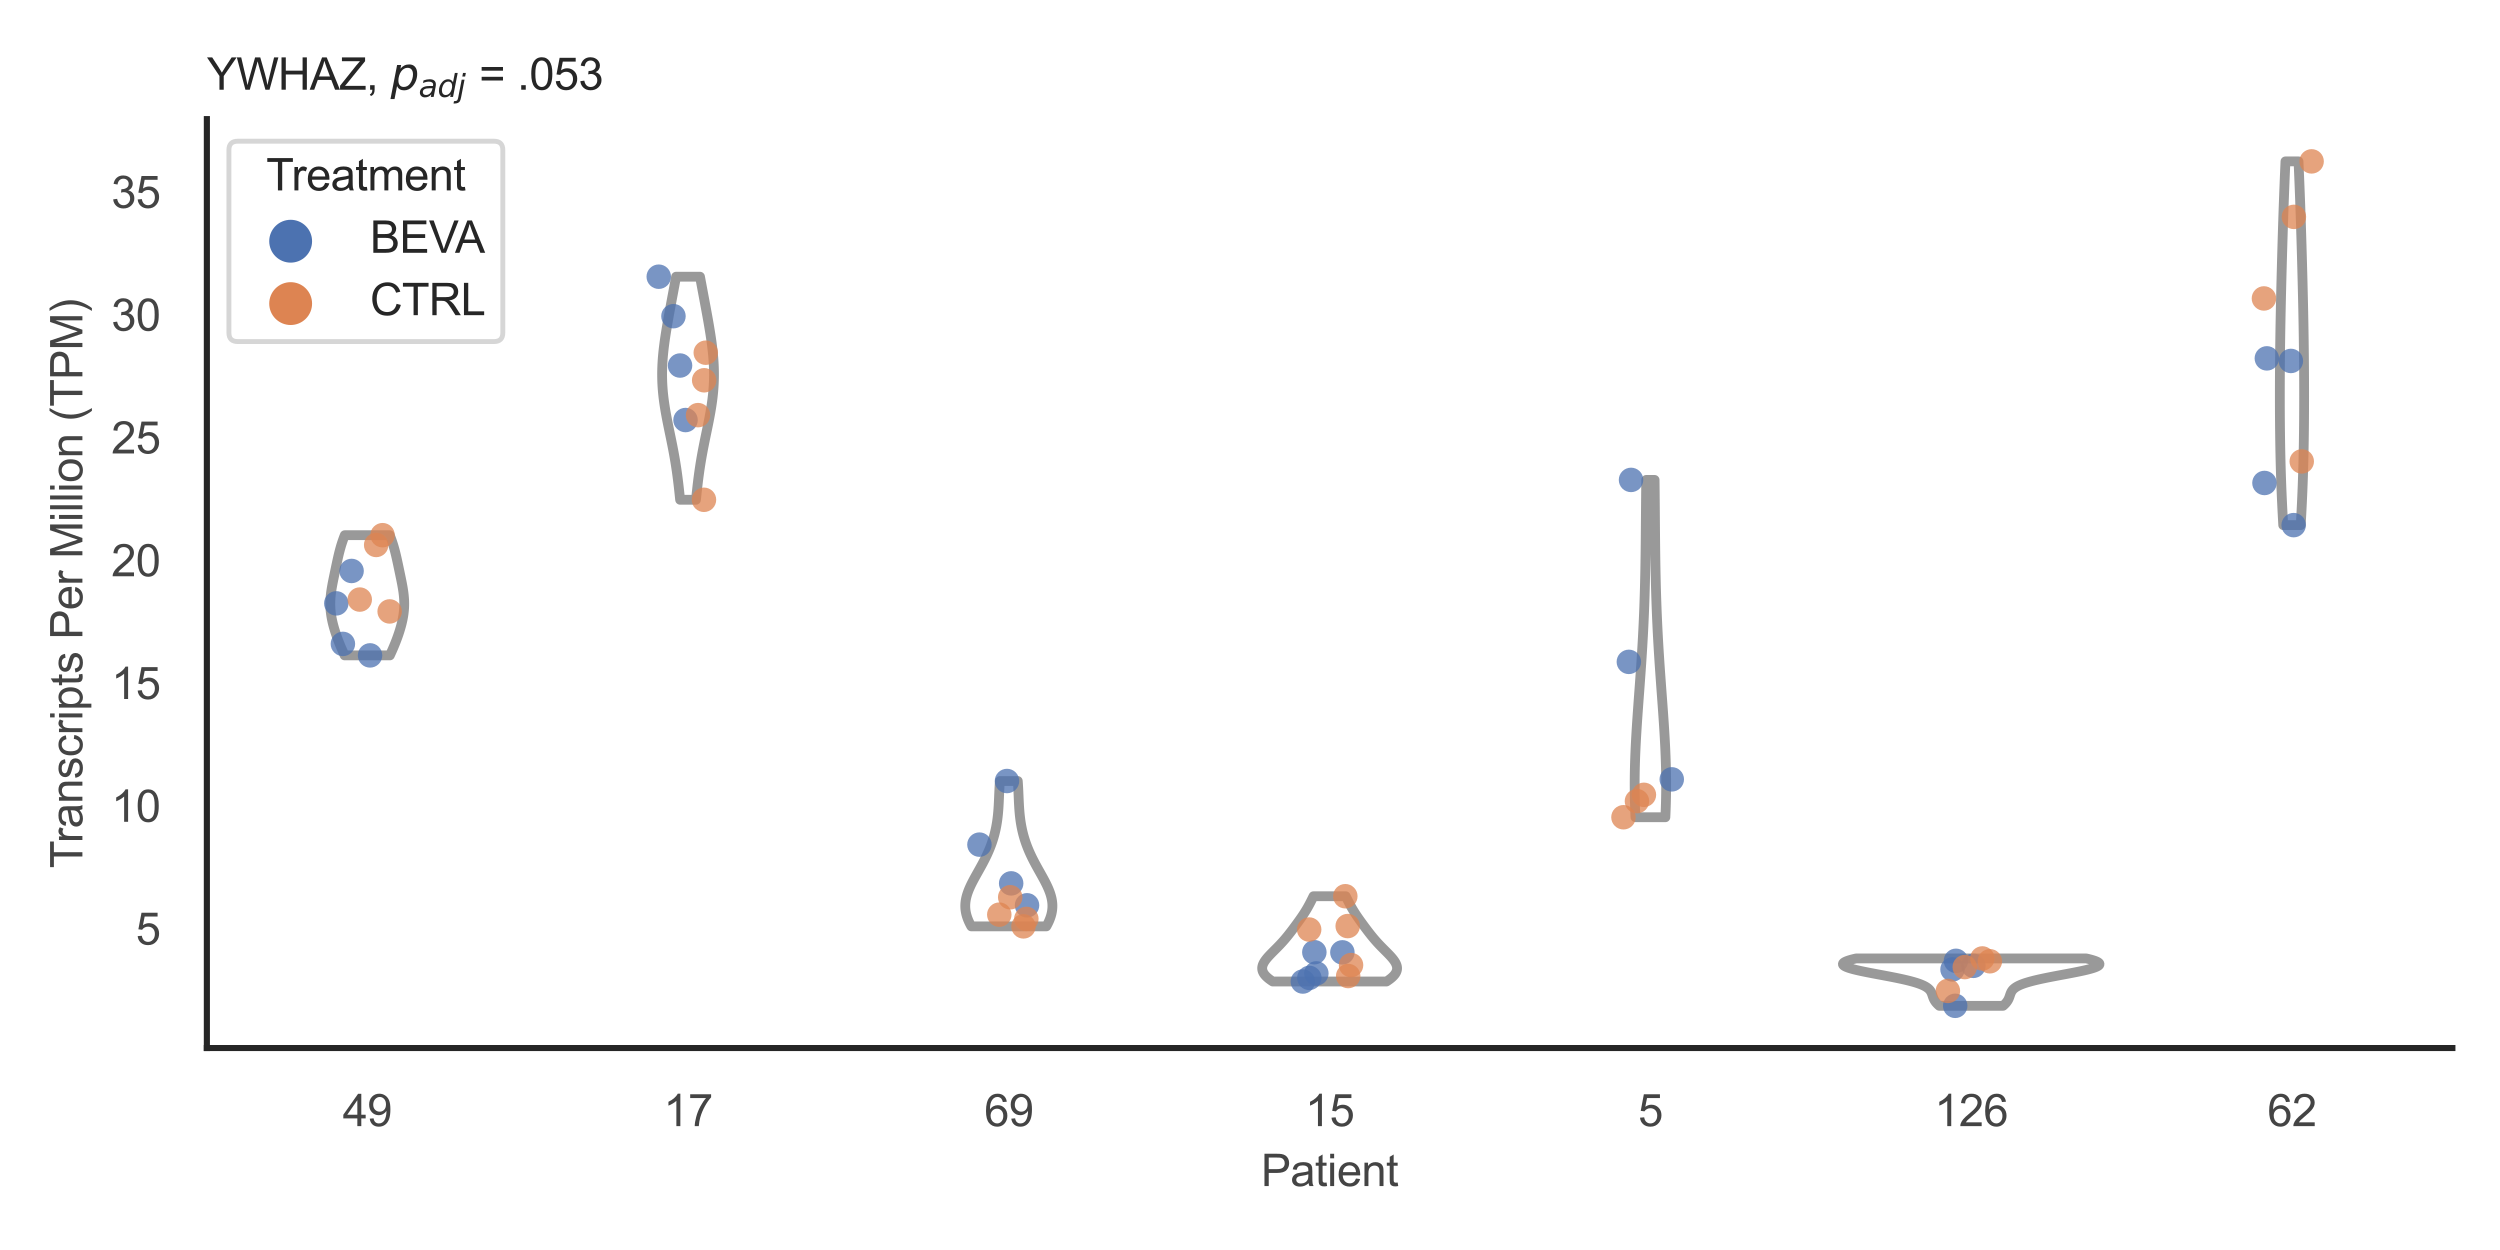 <?xml version="1.0" encoding="utf-8" standalone="no"?>
<!DOCTYPE svg PUBLIC "-//W3C//DTD SVG 1.1//EN"
  "http://www.w3.org/Graphics/SVG/1.1/DTD/svg11.dtd">
<svg xmlns:xlink="http://www.w3.org/1999/xlink" width="510.236pt" height="255.118pt" viewBox="0 0 510.236 255.118" xmlns="http://www.w3.org/2000/svg" version="1.1">
 <defs>
  <style type="text/css">*{stroke-linejoin: round; stroke-linecap: butt}</style>
 </defs>
 <g id="figure_1">
  <g id="patch_1">
   <path d="M 0 255.118 
L 510.236 255.118 
L 510.236 0 
L 0 0 
z
" style="fill: #ffffff"/>
  </g>
  <g id="axes_1">
   <g id="patch_2">
    <path d="M 42.22 213.898 
L 500.516 213.898 
L 500.516 24.32 
L 42.22 24.32 
z
" style="fill: #ffffff"/>
   </g>
   <g id="matplotlib.axis_1">
    <g id="xtick_1">
     <g id="text_1">
      <!-- 49 -->
      <g style="fill: #444444" transform="translate(69.951 229.84)scale(0.09 -0.09)">
       <defs>
        <path id="ArialMT-34" d="M 2069 0 
L 2069 1097 
L 81 1097 
L 81 1613 
L 2172 4581 
L 2631 4581 
L 2631 1613 
L 3250 1613 
L 3250 1097 
L 2631 1097 
L 2631 0 
L 2069 0 
z
M 2069 1613 
L 2069 3678 
L 634 1613 
L 2069 1613 
z
" transform="scale(0.016)"/>
        <path id="ArialMT-39" d="M 350 1059 
L 891 1109 
Q 959 728 1153 556 
Q 1347 384 1650 384 
Q 1909 384 2104 503 
Q 2300 622 2425 820 
Q 2550 1019 2634 1356 
Q 2719 1694 2719 2044 
Q 2719 2081 2716 2156 
Q 2547 1888 2255 1720 
Q 1963 1553 1622 1553 
Q 1053 1553 659 1965 
Q 266 2378 266 3053 
Q 266 3750 677 4175 
Q 1088 4600 1706 4600 
Q 2153 4600 2523 4359 
Q 2894 4119 3086 3673 
Q 3278 3228 3278 2384 
Q 3278 1506 3087 986 
Q 2897 466 2520 194 
Q 2144 -78 1638 -78 
Q 1100 -78 759 220 
Q 419 519 350 1059 
z
M 2653 3081 
Q 2653 3566 2395 3850 
Q 2138 4134 1775 4134 
Q 1400 4134 1122 3828 
Q 844 3522 844 3034 
Q 844 2597 1108 2323 
Q 1372 2050 1759 2050 
Q 2150 2050 2401 2323 
Q 2653 2597 2653 3081 
z
" transform="scale(0.016)"/>
       </defs>
       <use xlink:href="#ArialMT-34"/>
       <use xlink:href="#ArialMT-39" x="55.615"/>
      </g>
     </g>
    </g>
    <g id="xtick_2">
     <g id="text_2">
      <!-- 17 -->
      <g style="fill: #444444" transform="translate(135.421 229.84)scale(0.09 -0.09)">
       <defs>
        <path id="ArialMT-31" d="M 2384 0 
L 1822 0 
L 1822 3584 
Q 1619 3391 1289 3197 
Q 959 3003 697 2906 
L 697 3450 
Q 1169 3672 1522 3987 
Q 1875 4303 2022 4600 
L 2384 4600 
L 2384 0 
z
" transform="scale(0.016)"/>
        <path id="ArialMT-37" d="M 303 3981 
L 303 4522 
L 3269 4522 
L 3269 4084 
Q 2831 3619 2401 2847 
Q 1972 2075 1738 1259 
Q 1569 684 1522 0 
L 944 0 
Q 953 541 1156 1306 
Q 1359 2072 1739 2783 
Q 2119 3494 2547 3981 
L 303 3981 
z
" transform="scale(0.016)"/>
       </defs>
       <use xlink:href="#ArialMT-31"/>
       <use xlink:href="#ArialMT-37" x="55.615"/>
      </g>
     </g>
    </g>
    <g id="xtick_3">
     <g id="text_3">
      <!-- 69 -->
      <g style="fill: #444444" transform="translate(200.892 229.84)scale(0.09 -0.09)">
       <defs>
        <path id="ArialMT-36" d="M 3184 3459 
L 2625 3416 
Q 2550 3747 2413 3897 
Q 2184 4138 1850 4138 
Q 1581 4138 1378 3988 
Q 1113 3794 959 3422 
Q 806 3050 800 2363 
Q 1003 2672 1297 2822 
Q 1591 2972 1913 2972 
Q 2475 2972 2870 2558 
Q 3266 2144 3266 1488 
Q 3266 1056 3080 686 
Q 2894 316 2569 119 
Q 2244 -78 1831 -78 
Q 1128 -78 684 439 
Q 241 956 241 2144 
Q 241 3472 731 4075 
Q 1159 4600 1884 4600 
Q 2425 4600 2770 4297 
Q 3116 3994 3184 3459 
z
M 888 1484 
Q 888 1194 1011 928 
Q 1134 663 1356 523 
Q 1578 384 1822 384 
Q 2178 384 2434 671 
Q 2691 959 2691 1453 
Q 2691 1928 2437 2201 
Q 2184 2475 1800 2475 
Q 1419 2475 1153 2201 
Q 888 1928 888 1484 
z
" transform="scale(0.016)"/>
       </defs>
       <use xlink:href="#ArialMT-36"/>
       <use xlink:href="#ArialMT-39" x="55.615"/>
      </g>
     </g>
    </g>
    <g id="xtick_4">
     <g id="text_4">
      <!-- 15 -->
      <g style="fill: #444444" transform="translate(266.363 229.84)scale(0.09 -0.09)">
       <defs>
        <path id="ArialMT-35" d="M 266 1200 
L 856 1250 
Q 922 819 1161 601 
Q 1400 384 1738 384 
Q 2144 384 2425 690 
Q 2706 997 2706 1503 
Q 2706 1984 2436 2262 
Q 2166 2541 1728 2541 
Q 1456 2541 1237 2417 
Q 1019 2294 894 2097 
L 366 2166 
L 809 4519 
L 3088 4519 
L 3088 3981 
L 1259 3981 
L 1013 2750 
Q 1425 3038 1878 3038 
Q 2478 3038 2890 2622 
Q 3303 2206 3303 1553 
Q 3303 931 2941 478 
Q 2500 -78 1738 -78 
Q 1113 -78 717 272 
Q 322 622 266 1200 
z
" transform="scale(0.016)"/>
       </defs>
       <use xlink:href="#ArialMT-31"/>
       <use xlink:href="#ArialMT-35" x="55.615"/>
      </g>
     </g>
    </g>
    <g id="xtick_5">
     <g id="text_5">
      <!-- 5 -->
      <g style="fill: #444444" transform="translate(334.337 229.84)scale(0.09 -0.09)">
       <use xlink:href="#ArialMT-35"/>
      </g>
     </g>
    </g>
    <g id="xtick_6">
     <g id="text_6">
      <!-- 126 -->
      <g style="fill: #444444" transform="translate(394.803 229.84)scale(0.09 -0.09)">
       <defs>
        <path id="ArialMT-32" d="M 3222 541 
L 3222 0 
L 194 0 
Q 188 203 259 391 
Q 375 700 629 1000 
Q 884 1300 1366 1694 
Q 2113 2306 2375 2664 
Q 2638 3022 2638 3341 
Q 2638 3675 2398 3904 
Q 2159 4134 1775 4134 
Q 1369 4134 1125 3890 
Q 881 3647 878 3216 
L 300 3275 
Q 359 3922 746 4261 
Q 1134 4600 1788 4600 
Q 2447 4600 2831 4234 
Q 3216 3869 3216 3328 
Q 3216 3053 3103 2787 
Q 2991 2522 2730 2228 
Q 2469 1934 1863 1422 
Q 1356 997 1212 845 
Q 1069 694 975 541 
L 3222 541 
z
" transform="scale(0.016)"/>
       </defs>
       <use xlink:href="#ArialMT-31"/>
       <use xlink:href="#ArialMT-32" x="55.615"/>
       <use xlink:href="#ArialMT-36" x="111.23"/>
      </g>
     </g>
    </g>
    <g id="xtick_7">
     <g id="text_7">
      <!-- 62 -->
      <g style="fill: #444444" transform="translate(462.776 229.84)scale(0.09 -0.09)">
       <use xlink:href="#ArialMT-36"/>
       <use xlink:href="#ArialMT-32" x="55.615"/>
      </g>
     </g>
    </g>
    <g id="text_8">
     <!-- Patient -->
     <g style="fill: #444444" transform="translate(257.359 242.071)scale(0.09 -0.09)">
      <defs>
       <path id="ArialMT-50" d="M 494 0 
L 494 4581 
L 2222 4581 
Q 2678 4581 2919 4538 
Q 3256 4481 3484 4323 
Q 3713 4166 3852 3881 
Q 3991 3597 3991 3256 
Q 3991 2672 3619 2267 
Q 3247 1863 2275 1863 
L 1100 1863 
L 1100 0 
L 494 0 
z
M 1100 2403 
L 2284 2403 
Q 2872 2403 3119 2622 
Q 3366 2841 3366 3238 
Q 3366 3525 3220 3729 
Q 3075 3934 2838 4000 
Q 2684 4041 2272 4041 
L 1100 4041 
L 1100 2403 
z
" transform="scale(0.016)"/>
       <path id="ArialMT-61" d="M 2588 409 
Q 2275 144 1986 34 
Q 1697 -75 1366 -75 
Q 819 -75 525 192 
Q 231 459 231 875 
Q 231 1119 342 1320 
Q 453 1522 633 1644 
Q 813 1766 1038 1828 
Q 1203 1872 1538 1913 
Q 2219 1994 2541 2106 
Q 2544 2222 2544 2253 
Q 2544 2597 2384 2738 
Q 2169 2928 1744 2928 
Q 1347 2928 1158 2789 
Q 969 2650 878 2297 
L 328 2372 
Q 403 2725 575 2942 
Q 747 3159 1072 3276 
Q 1397 3394 1825 3394 
Q 2250 3394 2515 3294 
Q 2781 3194 2906 3042 
Q 3031 2891 3081 2659 
Q 3109 2516 3109 2141 
L 3109 1391 
Q 3109 606 3145 398 
Q 3181 191 3288 0 
L 2700 0 
Q 2613 175 2588 409 
z
M 2541 1666 
Q 2234 1541 1622 1453 
Q 1275 1403 1131 1340 
Q 988 1278 909 1158 
Q 831 1038 831 891 
Q 831 666 1001 516 
Q 1172 366 1500 366 
Q 1825 366 2078 508 
Q 2331 650 2450 897 
Q 2541 1088 2541 1459 
L 2541 1666 
z
" transform="scale(0.016)"/>
       <path id="ArialMT-74" d="M 1650 503 
L 1731 6 
Q 1494 -44 1306 -44 
Q 1000 -44 831 53 
Q 663 150 594 308 
Q 525 466 525 972 
L 525 2881 
L 113 2881 
L 113 3319 
L 525 3319 
L 525 4141 
L 1084 4478 
L 1084 3319 
L 1650 3319 
L 1650 2881 
L 1084 2881 
L 1084 941 
Q 1084 700 1114 631 
Q 1144 563 1211 522 
Q 1278 481 1403 481 
Q 1497 481 1650 503 
z
" transform="scale(0.016)"/>
       <path id="ArialMT-69" d="M 425 3934 
L 425 4581 
L 988 4581 
L 988 3934 
L 425 3934 
z
M 425 0 
L 425 3319 
L 988 3319 
L 988 0 
L 425 0 
z
" transform="scale(0.016)"/>
       <path id="ArialMT-65" d="M 2694 1069 
L 3275 997 
Q 3138 488 2766 206 
Q 2394 -75 1816 -75 
Q 1088 -75 661 373 
Q 234 822 234 1631 
Q 234 2469 665 2931 
Q 1097 3394 1784 3394 
Q 2450 3394 2872 2941 
Q 3294 2488 3294 1666 
Q 3294 1616 3291 1516 
L 816 1516 
Q 847 969 1125 678 
Q 1403 388 1819 388 
Q 2128 388 2347 550 
Q 2566 713 2694 1069 
z
M 847 1978 
L 2700 1978 
Q 2663 2397 2488 2606 
Q 2219 2931 1791 2931 
Q 1403 2931 1139 2672 
Q 875 2413 847 1978 
z
" transform="scale(0.016)"/>
       <path id="ArialMT-6e" d="M 422 0 
L 422 3319 
L 928 3319 
L 928 2847 
Q 1294 3394 1984 3394 
Q 2284 3394 2536 3286 
Q 2788 3178 2913 3003 
Q 3038 2828 3088 2588 
Q 3119 2431 3119 2041 
L 3119 0 
L 2556 0 
L 2556 2019 
Q 2556 2363 2490 2533 
Q 2425 2703 2258 2804 
Q 2091 2906 1866 2906 
Q 1506 2906 1245 2678 
Q 984 2450 984 1813 
L 984 0 
L 422 0 
z
" transform="scale(0.016)"/>
      </defs>
      <use xlink:href="#ArialMT-50"/>
      <use xlink:href="#ArialMT-61" x="66.699"/>
      <use xlink:href="#ArialMT-74" x="122.314"/>
      <use xlink:href="#ArialMT-69" x="150.098"/>
      <use xlink:href="#ArialMT-65" x="172.314"/>
      <use xlink:href="#ArialMT-6e" x="227.93"/>
      <use xlink:href="#ArialMT-74" x="283.545"/>
     </g>
    </g>
   </g>
   <g id="matplotlib.axis_2">
    <g id="ytick_1">
     <g id="text_9">
      <!-- 5 -->
      <g style="fill: #444444" transform="translate(27.715 192.785)scale(0.09 -0.09)">
       <use xlink:href="#ArialMT-35"/>
      </g>
     </g>
    </g>
    <g id="ytick_2">
     <g id="text_10">
      <!-- 10 -->
      <g style="fill: #444444" transform="translate(22.71 167.726)scale(0.09 -0.09)">
       <defs>
        <path id="ArialMT-30" d="M 266 2259 
Q 266 3072 433 3567 
Q 600 4063 929 4331 
Q 1259 4600 1759 4600 
Q 2128 4600 2406 4451 
Q 2684 4303 2865 4023 
Q 3047 3744 3150 3342 
Q 3253 2941 3253 2259 
Q 3253 1453 3087 958 
Q 2922 463 2592 192 
Q 2263 -78 1759 -78 
Q 1097 -78 719 397 
Q 266 969 266 2259 
z
M 844 2259 
Q 844 1131 1108 757 
Q 1372 384 1759 384 
Q 2147 384 2411 759 
Q 2675 1134 2675 2259 
Q 2675 3391 2411 3762 
Q 2147 4134 1753 4134 
Q 1366 4134 1134 3806 
Q 844 3388 844 2259 
z
" transform="scale(0.016)"/>
       </defs>
       <use xlink:href="#ArialMT-31"/>
       <use xlink:href="#ArialMT-30" x="55.615"/>
      </g>
     </g>
    </g>
    <g id="ytick_3">
     <g id="text_11">
      <!-- 15 -->
      <g style="fill: #444444" transform="translate(22.71 142.667)scale(0.09 -0.09)">
       <use xlink:href="#ArialMT-31"/>
       <use xlink:href="#ArialMT-35" x="55.615"/>
      </g>
     </g>
    </g>
    <g id="ytick_4">
     <g id="text_12">
      <!-- 20 -->
      <g style="fill: #444444" transform="translate(22.71 117.609)scale(0.09 -0.09)">
       <use xlink:href="#ArialMT-32"/>
       <use xlink:href="#ArialMT-30" x="55.615"/>
      </g>
     </g>
    </g>
    <g id="ytick_5">
     <g id="text_13">
      <!-- 25 -->
      <g style="fill: #444444" transform="translate(22.71 92.55)scale(0.09 -0.09)">
       <use xlink:href="#ArialMT-32"/>
       <use xlink:href="#ArialMT-35" x="55.615"/>
      </g>
     </g>
    </g>
    <g id="ytick_6">
     <g id="text_14">
      <!-- 30 -->
      <g style="fill: #444444" transform="translate(22.71 67.491)scale(0.09 -0.09)">
       <defs>
        <path id="ArialMT-33" d="M 269 1209 
L 831 1284 
Q 928 806 1161 595 
Q 1394 384 1728 384 
Q 2125 384 2398 659 
Q 2672 934 2672 1341 
Q 2672 1728 2419 1979 
Q 2166 2231 1775 2231 
Q 1616 2231 1378 2169 
L 1441 2663 
Q 1497 2656 1531 2656 
Q 1891 2656 2178 2843 
Q 2466 3031 2466 3422 
Q 2466 3731 2256 3934 
Q 2047 4138 1716 4138 
Q 1388 4138 1169 3931 
Q 950 3725 888 3313 
L 325 3413 
Q 428 3978 793 4289 
Q 1159 4600 1703 4600 
Q 2078 4600 2393 4439 
Q 2709 4278 2876 4000 
Q 3044 3722 3044 3409 
Q 3044 3113 2884 2869 
Q 2725 2625 2413 2481 
Q 2819 2388 3044 2092 
Q 3269 1797 3269 1353 
Q 3269 753 2831 336 
Q 2394 -81 1725 -81 
Q 1122 -81 723 278 
Q 325 638 269 1209 
z
" transform="scale(0.016)"/>
       </defs>
       <use xlink:href="#ArialMT-33"/>
       <use xlink:href="#ArialMT-30" x="55.615"/>
      </g>
     </g>
    </g>
    <g id="ytick_7">
     <g id="text_15">
      <!-- 35 -->
      <g style="fill: #444444" transform="translate(22.71 42.432)scale(0.09 -0.09)">
       <use xlink:href="#ArialMT-33"/>
       <use xlink:href="#ArialMT-35" x="55.615"/>
      </g>
     </g>
    </g>
    <g id="text_16">
     <!-- Transcripts Per Million (TPM) -->
     <g style="fill: #444444" transform="translate(16.816 177.194)rotate(-90)scale(0.09 -0.09)">
      <defs>
       <path id="ArialMT-54" d="M 1659 0 
L 1659 4041 
L 150 4041 
L 150 4581 
L 3781 4581 
L 3781 4041 
L 2266 4041 
L 2266 0 
L 1659 0 
z
" transform="scale(0.016)"/>
       <path id="ArialMT-72" d="M 416 0 
L 416 3319 
L 922 3319 
L 922 2816 
Q 1116 3169 1280 3281 
Q 1444 3394 1641 3394 
Q 1925 3394 2219 3213 
L 2025 2691 
Q 1819 2813 1613 2813 
Q 1428 2813 1281 2702 
Q 1134 2591 1072 2394 
Q 978 2094 978 1738 
L 978 0 
L 416 0 
z
" transform="scale(0.016)"/>
       <path id="ArialMT-73" d="M 197 991 
L 753 1078 
Q 800 744 1014 566 
Q 1228 388 1613 388 
Q 2000 388 2187 545 
Q 2375 703 2375 916 
Q 2375 1106 2209 1216 
Q 2094 1291 1634 1406 
Q 1016 1563 777 1677 
Q 538 1791 414 1992 
Q 291 2194 291 2438 
Q 291 2659 392 2848 
Q 494 3038 669 3163 
Q 800 3259 1026 3326 
Q 1253 3394 1513 3394 
Q 1903 3394 2198 3281 
Q 2494 3169 2634 2976 
Q 2775 2784 2828 2463 
L 2278 2388 
Q 2241 2644 2061 2787 
Q 1881 2931 1553 2931 
Q 1166 2931 1000 2803 
Q 834 2675 834 2503 
Q 834 2394 903 2306 
Q 972 2216 1119 2156 
Q 1203 2125 1616 2013 
Q 2213 1853 2448 1751 
Q 2684 1650 2818 1456 
Q 2953 1263 2953 975 
Q 2953 694 2789 445 
Q 2625 197 2315 61 
Q 2006 -75 1616 -75 
Q 969 -75 630 194 
Q 291 463 197 991 
z
" transform="scale(0.016)"/>
       <path id="ArialMT-63" d="M 2588 1216 
L 3141 1144 
Q 3050 572 2676 248 
Q 2303 -75 1759 -75 
Q 1078 -75 664 370 
Q 250 816 250 1647 
Q 250 2184 428 2587 
Q 606 2991 970 3192 
Q 1334 3394 1763 3394 
Q 2303 3394 2647 3120 
Q 2991 2847 3088 2344 
L 2541 2259 
Q 2463 2594 2264 2762 
Q 2066 2931 1784 2931 
Q 1359 2931 1093 2626 
Q 828 2322 828 1663 
Q 828 994 1084 691 
Q 1341 388 1753 388 
Q 2084 388 2306 591 
Q 2528 794 2588 1216 
z
" transform="scale(0.016)"/>
       <path id="ArialMT-70" d="M 422 -1272 
L 422 3319 
L 934 3319 
L 934 2888 
Q 1116 3141 1344 3267 
Q 1572 3394 1897 3394 
Q 2322 3394 2647 3175 
Q 2972 2956 3137 2557 
Q 3303 2159 3303 1684 
Q 3303 1175 3120 767 
Q 2938 359 2589 142 
Q 2241 -75 1856 -75 
Q 1575 -75 1351 44 
Q 1128 163 984 344 
L 984 -1272 
L 422 -1272 
z
M 931 1641 
Q 931 1000 1190 694 
Q 1450 388 1819 388 
Q 2194 388 2461 705 
Q 2728 1022 2728 1688 
Q 2728 2322 2467 2637 
Q 2206 2953 1844 2953 
Q 1484 2953 1207 2617 
Q 931 2281 931 1641 
z
" transform="scale(0.016)"/>
       <path id="ArialMT-20" transform="scale(0.016)"/>
       <path id="ArialMT-4d" d="M 475 0 
L 475 4581 
L 1388 4581 
L 2472 1338 
Q 2622 884 2691 659 
Q 2769 909 2934 1394 
L 4031 4581 
L 4847 4581 
L 4847 0 
L 4263 0 
L 4263 3834 
L 2931 0 
L 2384 0 
L 1059 3900 
L 1059 0 
L 475 0 
z
" transform="scale(0.016)"/>
       <path id="ArialMT-6c" d="M 409 0 
L 409 4581 
L 972 4581 
L 972 0 
L 409 0 
z
" transform="scale(0.016)"/>
       <path id="ArialMT-6f" d="M 213 1659 
Q 213 2581 725 3025 
Q 1153 3394 1769 3394 
Q 2453 3394 2887 2945 
Q 3322 2497 3322 1706 
Q 3322 1066 3130 698 
Q 2938 331 2570 128 
Q 2203 -75 1769 -75 
Q 1072 -75 642 372 
Q 213 819 213 1659 
z
M 791 1659 
Q 791 1022 1069 705 
Q 1347 388 1769 388 
Q 2188 388 2466 706 
Q 2744 1025 2744 1678 
Q 2744 2294 2464 2611 
Q 2184 2928 1769 2928 
Q 1347 2928 1069 2612 
Q 791 2297 791 1659 
z
" transform="scale(0.016)"/>
       <path id="ArialMT-28" d="M 1497 -1347 
Q 1031 -759 709 28 
Q 388 816 388 1659 
Q 388 2403 628 3084 
Q 909 3875 1497 4659 
L 1900 4659 
Q 1522 4009 1400 3731 
Q 1209 3300 1100 2831 
Q 966 2247 966 1656 
Q 966 153 1900 -1347 
L 1497 -1347 
z
" transform="scale(0.016)"/>
       <path id="ArialMT-29" d="M 791 -1347 
L 388 -1347 
Q 1322 153 1322 1656 
Q 1322 2244 1188 2822 
Q 1081 3291 891 3722 
Q 769 4003 388 4659 
L 791 4659 
Q 1378 3875 1659 3084 
Q 1900 2403 1900 1659 
Q 1900 816 1576 28 
Q 1253 -759 791 -1347 
z
" transform="scale(0.016)"/>
      </defs>
      <use xlink:href="#ArialMT-54"/>
      <use xlink:href="#ArialMT-72" x="57.334"/>
      <use xlink:href="#ArialMT-61" x="90.635"/>
      <use xlink:href="#ArialMT-6e" x="146.25"/>
      <use xlink:href="#ArialMT-73" x="201.865"/>
      <use xlink:href="#ArialMT-63" x="251.865"/>
      <use xlink:href="#ArialMT-72" x="301.865"/>
      <use xlink:href="#ArialMT-69" x="335.166"/>
      <use xlink:href="#ArialMT-70" x="357.383"/>
      <use xlink:href="#ArialMT-74" x="412.998"/>
      <use xlink:href="#ArialMT-73" x="440.781"/>
      <use xlink:href="#ArialMT-20" x="490.781"/>
      <use xlink:href="#ArialMT-50" x="518.564"/>
      <use xlink:href="#ArialMT-65" x="585.264"/>
      <use xlink:href="#ArialMT-72" x="640.879"/>
      <use xlink:href="#ArialMT-20" x="674.18"/>
      <use xlink:href="#ArialMT-4d" x="701.963"/>
      <use xlink:href="#ArialMT-69" x="785.264"/>
      <use xlink:href="#ArialMT-6c" x="807.48"/>
      <use xlink:href="#ArialMT-6c" x="829.697"/>
      <use xlink:href="#ArialMT-69" x="851.914"/>
      <use xlink:href="#ArialMT-6f" x="874.131"/>
      <use xlink:href="#ArialMT-6e" x="929.746"/>
      <use xlink:href="#ArialMT-20" x="985.361"/>
      <use xlink:href="#ArialMT-28" x="1013.145"/>
      <use xlink:href="#ArialMT-54" x="1046.445"/>
      <use xlink:href="#ArialMT-50" x="1107.529"/>
      <use xlink:href="#ArialMT-4d" x="1174.229"/>
      <use xlink:href="#ArialMT-29" x="1257.529"/>
     </g>
    </g>
   </g>
   <g id="PolyCollection_1">
    <defs>
     <path id="m349fc74671" d="M 79.572 -121.356 
L 70.339 -121.356 
L 70.224 -121.604 
L 70.111 -121.852 
L 69.999 -122.1 
L 69.888 -122.348 
L 69.779 -122.595 
L 69.672 -122.843 
L 69.566 -123.091 
L 69.462 -123.339 
L 69.36 -123.587 
L 69.26 -123.834 
L 69.162 -124.082 
L 69.066 -124.33 
L 68.971 -124.578 
L 68.879 -124.826 
L 68.789 -125.073 
L 68.7 -125.321 
L 68.614 -125.569 
L 68.531 -125.817 
L 68.449 -126.065 
L 68.37 -126.313 
L 68.293 -126.56 
L 68.219 -126.808 
L 68.147 -127.056 
L 68.078 -127.304 
L 68.012 -127.552 
L 67.948 -127.799 
L 67.888 -128.047 
L 67.831 -128.295 
L 67.777 -128.543 
L 67.726 -128.791 
L 67.679 -129.038 
L 67.635 -129.286 
L 67.595 -129.534 
L 67.559 -129.782 
L 67.527 -130.03 
L 67.498 -130.277 
L 67.474 -130.525 
L 67.454 -130.773 
L 67.437 -131.021 
L 67.425 -131.269 
L 67.417 -131.516 
L 67.413 -131.764 
L 67.413 -132.012 
L 67.417 -132.26 
L 67.425 -132.508 
L 67.437 -132.755 
L 67.452 -133.003 
L 67.471 -133.251 
L 67.494 -133.499 
L 67.52 -133.747 
L 67.549 -133.994 
L 67.58 -134.242 
L 67.615 -134.49 
L 67.652 -134.738 
L 67.691 -134.986 
L 67.732 -135.234 
L 67.776 -135.481 
L 67.821 -135.729 
L 67.867 -135.977 
L 67.915 -136.225 
L 67.963 -136.473 
L 68.013 -136.72 
L 68.063 -136.968 
L 68.114 -137.216 
L 68.165 -137.464 
L 68.217 -137.712 
L 68.268 -137.959 
L 68.32 -138.207 
L 68.372 -138.455 
L 68.424 -138.703 
L 68.476 -138.951 
L 68.528 -139.198 
L 68.58 -139.446 
L 68.633 -139.694 
L 68.685 -139.942 
L 68.738 -140.19 
L 68.791 -140.437 
L 68.845 -140.685 
L 68.9 -140.933 
L 68.955 -141.181 
L 69.011 -141.429 
L 69.069 -141.676 
L 69.128 -141.924 
L 69.188 -142.172 
L 69.25 -142.42 
L 69.314 -142.668 
L 69.38 -142.915 
L 69.447 -143.163 
L 69.518 -143.411 
L 69.59 -143.659 
L 69.665 -143.907 
L 69.743 -144.155 
L 69.823 -144.402 
L 69.906 -144.65 
L 69.992 -144.898 
L 70.081 -145.146 
L 70.172 -145.394 
L 70.266 -145.641 
L 70.363 -145.889 
L 79.548 -145.889 
L 79.548 -145.889 
L 79.644 -145.641 
L 79.739 -145.394 
L 79.83 -145.146 
L 79.919 -144.898 
L 80.004 -144.65 
L 80.088 -144.402 
L 80.168 -144.155 
L 80.246 -143.907 
L 80.321 -143.659 
L 80.393 -143.411 
L 80.463 -143.163 
L 80.531 -142.915 
L 80.597 -142.668 
L 80.661 -142.42 
L 80.723 -142.172 
L 80.783 -141.924 
L 80.842 -141.676 
L 80.899 -141.429 
L 80.956 -141.181 
L 81.011 -140.933 
L 81.066 -140.685 
L 81.119 -140.437 
L 81.173 -140.19 
L 81.226 -139.942 
L 81.278 -139.694 
L 81.33 -139.446 
L 81.383 -139.198 
L 81.435 -138.951 
L 81.487 -138.703 
L 81.539 -138.455 
L 81.591 -138.207 
L 81.643 -137.959 
L 81.694 -137.712 
L 81.746 -137.464 
L 81.797 -137.216 
L 81.848 -136.968 
L 81.898 -136.72 
L 81.948 -136.473 
L 81.996 -136.225 
L 82.044 -135.977 
L 82.09 -135.729 
L 82.135 -135.481 
L 82.178 -135.234 
L 82.22 -134.986 
L 82.259 -134.738 
L 82.296 -134.49 
L 82.331 -134.242 
L 82.362 -133.994 
L 82.391 -133.747 
L 82.417 -133.499 
L 82.439 -133.251 
L 82.459 -133.003 
L 82.474 -132.755 
L 82.486 -132.508 
L 82.494 -132.26 
L 82.498 -132.012 
L 82.498 -131.764 
L 82.494 -131.516 
L 82.486 -131.269 
L 82.474 -131.021 
L 82.457 -130.773 
L 82.437 -130.525 
L 82.412 -130.277 
L 82.384 -130.03 
L 82.352 -129.782 
L 82.316 -129.534 
L 82.276 -129.286 
L 82.232 -129.038 
L 82.185 -128.791 
L 82.134 -128.543 
L 82.08 -128.295 
L 82.023 -128.047 
L 81.963 -127.799 
L 81.899 -127.552 
L 81.833 -127.304 
L 81.764 -127.056 
L 81.692 -126.808 
L 81.618 -126.56 
L 81.541 -126.313 
L 81.462 -126.065 
L 81.38 -125.817 
L 81.297 -125.569 
L 81.21 -125.321 
L 81.122 -125.073 
L 81.032 -124.826 
L 80.94 -124.578 
L 80.845 -124.33 
L 80.749 -124.082 
L 80.651 -123.834 
L 80.55 -123.587 
L 80.448 -123.339 
L 80.345 -123.091 
L 80.239 -122.843 
L 80.132 -122.595 
L 80.023 -122.348 
L 79.912 -122.1 
L 79.8 -121.852 
L 79.687 -121.604 
L 79.572 -121.356 
z
" style="stroke: #999999; stroke-width: 2"/>
    </defs>
    <g clip-path="url(#pce3d4778b9)">
     <use xlink:href="#m349fc74671" x="0" y="255.118" style="fill: #ffffff; stroke: #999999; stroke-width: 2"/>
    </g>
   </g>
   <g id="PolyCollection_2">
    <defs>
     <path id="mce7f89ce06" d="M 142.044 -153.113 
L 138.808 -153.113 
L 138.761 -153.573 
L 138.713 -154.033 
L 138.665 -154.493 
L 138.615 -154.953 
L 138.564 -155.413 
L 138.512 -155.873 
L 138.459 -156.332 
L 138.403 -156.792 
L 138.347 -157.252 
L 138.288 -157.712 
L 138.227 -158.172 
L 138.164 -158.632 
L 138.099 -159.092 
L 138.031 -159.552 
L 137.961 -160.012 
L 137.889 -160.472 
L 137.814 -160.932 
L 137.737 -161.392 
L 137.657 -161.851 
L 137.575 -162.311 
L 137.491 -162.771 
L 137.405 -163.231 
L 137.317 -163.691 
L 137.227 -164.151 
L 137.135 -164.611 
L 137.042 -165.071 
L 136.948 -165.531 
L 136.854 -165.991 
L 136.759 -166.451 
L 136.663 -166.911 
L 136.568 -167.37 
L 136.473 -167.83 
L 136.38 -168.29 
L 136.287 -168.75 
L 136.195 -169.21 
L 136.106 -169.67 
L 136.019 -170.13 
L 135.934 -170.59 
L 135.852 -171.05 
L 135.773 -171.51 
L 135.698 -171.97 
L 135.627 -172.43 
L 135.559 -172.889 
L 135.496 -173.349 
L 135.437 -173.809 
L 135.383 -174.269 
L 135.334 -174.729 
L 135.29 -175.189 
L 135.252 -175.649 
L 135.218 -176.109 
L 135.19 -176.569 
L 135.168 -177.029 
L 135.151 -177.489 
L 135.139 -177.949 
L 135.133 -178.408 
L 135.132 -178.868 
L 135.137 -179.328 
L 135.147 -179.788 
L 135.163 -180.248 
L 135.183 -180.708 
L 135.209 -181.168 
L 135.239 -181.628 
L 135.273 -182.088 
L 135.313 -182.548 
L 135.356 -183.008 
L 135.403 -183.468 
L 135.455 -183.927 
L 135.51 -184.387 
L 135.568 -184.847 
L 135.629 -185.307 
L 135.693 -185.767 
L 135.76 -186.227 
L 135.83 -186.687 
L 135.901 -187.147 
L 135.975 -187.607 
L 136.05 -188.067 
L 136.127 -188.527 
L 136.206 -188.987 
L 136.286 -189.446 
L 136.367 -189.906 
L 136.449 -190.366 
L 136.532 -190.826 
L 136.616 -191.286 
L 136.7 -191.746 
L 136.785 -192.206 
L 136.87 -192.666 
L 136.955 -193.126 
L 137.041 -193.586 
L 137.127 -194.046 
L 137.213 -194.506 
L 137.299 -194.965 
L 137.386 -195.425 
L 137.472 -195.885 
L 137.558 -196.345 
L 137.644 -196.805 
L 137.73 -197.265 
L 137.816 -197.725 
L 137.901 -198.185 
L 137.986 -198.645 
L 142.867 -198.645 
L 142.867 -198.645 
L 142.952 -198.185 
L 143.037 -197.725 
L 143.123 -197.265 
L 143.209 -196.805 
L 143.295 -196.345 
L 143.381 -195.885 
L 143.467 -195.425 
L 143.553 -194.965 
L 143.639 -194.506 
L 143.726 -194.046 
L 143.812 -193.586 
L 143.897 -193.126 
L 143.983 -192.666 
L 144.068 -192.206 
L 144.153 -191.746 
L 144.237 -191.286 
L 144.321 -190.826 
L 144.404 -190.366 
L 144.486 -189.906 
L 144.567 -189.446 
L 144.647 -188.987 
L 144.725 -188.527 
L 144.802 -188.067 
L 144.878 -187.607 
L 144.951 -187.147 
L 145.023 -186.687 
L 145.092 -186.227 
L 145.159 -185.767 
L 145.224 -185.307 
L 145.285 -184.847 
L 145.343 -184.387 
L 145.398 -183.927 
L 145.449 -183.468 
L 145.497 -183.008 
L 145.54 -182.548 
L 145.579 -182.088 
L 145.614 -181.628 
L 145.644 -181.168 
L 145.67 -180.708 
L 145.69 -180.248 
L 145.705 -179.788 
L 145.715 -179.328 
L 145.72 -178.868 
L 145.72 -178.408 
L 145.714 -177.949 
L 145.702 -177.489 
L 145.685 -177.029 
L 145.662 -176.569 
L 145.634 -176.109 
L 145.601 -175.649 
L 145.562 -175.189 
L 145.518 -174.729 
L 145.469 -174.269 
L 145.415 -173.809 
L 145.357 -173.349 
L 145.293 -172.889 
L 145.226 -172.43 
L 145.155 -171.97 
L 145.079 -171.51 
L 145.001 -171.05 
L 144.919 -170.59 
L 144.834 -170.13 
L 144.747 -169.67 
L 144.657 -169.21 
L 144.566 -168.75 
L 144.473 -168.29 
L 144.379 -167.83 
L 144.284 -167.37 
L 144.189 -166.911 
L 144.094 -166.451 
L 143.999 -165.991 
L 143.904 -165.531 
L 143.81 -165.071 
L 143.718 -164.611 
L 143.626 -164.151 
L 143.536 -163.691 
L 143.448 -163.231 
L 143.362 -162.771 
L 143.278 -162.311 
L 143.196 -161.851 
L 143.116 -161.392 
L 143.039 -160.932 
L 142.964 -160.472 
L 142.892 -160.012 
L 142.822 -159.552 
L 142.754 -159.092 
L 142.689 -158.632 
L 142.626 -158.172 
L 142.565 -157.712 
L 142.506 -157.252 
L 142.449 -156.792 
L 142.394 -156.332 
L 142.34 -155.873 
L 142.288 -155.413 
L 142.238 -154.953 
L 142.188 -154.493 
L 142.139 -154.033 
L 142.091 -153.573 
L 142.044 -153.113 
z
" style="stroke: #999999; stroke-width: 2"/>
    </defs>
    <g clip-path="url(#pce3d4778b9)">
     <use xlink:href="#mce7f89ce06" x="0" y="255.118" style="fill: #ffffff; stroke: #999999; stroke-width: 2"/>
    </g>
   </g>
   <g id="PolyCollection_3">
    <defs>
     <path id="m6573975349" d="M 213.553 -66.051 
L 198.242 -66.051 
L 198.077 -66.351 
L 197.923 -66.651 
L 197.779 -66.95 
L 197.646 -67.25 
L 197.524 -67.55 
L 197.415 -67.849 
L 197.317 -68.149 
L 197.233 -68.449 
L 197.161 -68.748 
L 197.103 -69.048 
L 197.058 -69.348 
L 197.026 -69.647 
L 197.008 -69.947 
L 197.003 -70.247 
L 197.011 -70.546 
L 197.033 -70.846 
L 197.066 -71.146 
L 197.112 -71.445 
L 197.17 -71.745 
L 197.24 -72.045 
L 197.32 -72.344 
L 197.411 -72.644 
L 197.512 -72.944 
L 197.622 -73.243 
L 197.74 -73.543 
L 197.867 -73.843 
L 198 -74.142 
L 198.14 -74.442 
L 198.286 -74.742 
L 198.437 -75.041 
L 198.593 -75.341 
L 198.752 -75.641 
L 198.914 -75.94 
L 199.079 -76.24 
L 199.245 -76.539 
L 199.412 -76.839 
L 199.581 -77.139 
L 199.749 -77.438 
L 199.916 -77.738 
L 200.082 -78.038 
L 200.247 -78.337 
L 200.411 -78.637 
L 200.571 -78.937 
L 200.729 -79.236 
L 200.885 -79.536 
L 201.037 -79.836 
L 201.185 -80.135 
L 201.33 -80.435 
L 201.471 -80.735 
L 201.608 -81.034 
L 201.74 -81.334 
L 201.869 -81.634 
L 201.993 -81.933 
L 202.112 -82.233 
L 202.228 -82.533 
L 202.338 -82.832 
L 202.444 -83.132 
L 202.546 -83.432 
L 202.643 -83.731 
L 202.736 -84.031 
L 202.824 -84.331 
L 202.908 -84.63 
L 202.987 -84.93 
L 203.063 -85.23 
L 203.134 -85.529 
L 203.201 -85.829 
L 203.264 -86.129 
L 203.323 -86.428 
L 203.378 -86.728 
L 203.429 -87.028 
L 203.477 -87.327 
L 203.521 -87.627 
L 203.562 -87.926 
L 203.6 -88.226 
L 203.635 -88.526 
L 203.667 -88.825 
L 203.696 -89.125 
L 203.723 -89.425 
L 203.747 -89.724 
L 203.77 -90.024 
L 203.79 -90.324 
L 203.809 -90.623 
L 203.826 -90.923 
L 203.842 -91.223 
L 203.856 -91.522 
L 203.87 -91.822 
L 203.884 -92.122 
L 203.897 -92.421 
L 203.909 -92.721 
L 203.922 -93.021 
L 203.936 -93.32 
L 203.949 -93.62 
L 203.964 -93.92 
L 203.979 -94.219 
L 203.995 -94.519 
L 204.012 -94.819 
L 204.031 -95.118 
L 204.051 -95.418 
L 204.073 -95.718 
L 207.721 -95.718 
L 207.721 -95.718 
L 207.743 -95.418 
L 207.763 -95.118 
L 207.782 -94.819 
L 207.799 -94.519 
L 207.816 -94.219 
L 207.831 -93.92 
L 207.845 -93.62 
L 207.859 -93.32 
L 207.872 -93.021 
L 207.885 -92.721 
L 207.898 -92.421 
L 207.911 -92.122 
L 207.924 -91.822 
L 207.938 -91.522 
L 207.953 -91.223 
L 207.969 -90.923 
L 207.986 -90.623 
L 208.004 -90.324 
L 208.025 -90.024 
L 208.047 -89.724 
L 208.071 -89.425 
L 208.098 -89.125 
L 208.127 -88.825 
L 208.159 -88.526 
L 208.194 -88.226 
L 208.232 -87.926 
L 208.273 -87.627 
L 208.317 -87.327 
L 208.365 -87.028 
L 208.417 -86.728 
L 208.472 -86.428 
L 208.531 -86.129 
L 208.594 -85.829 
L 208.661 -85.529 
L 208.732 -85.23 
L 208.807 -84.93 
L 208.887 -84.63 
L 208.97 -84.331 
L 209.059 -84.031 
L 209.151 -83.731 
L 209.248 -83.432 
L 209.35 -83.132 
L 209.456 -82.832 
L 209.567 -82.533 
L 209.682 -82.233 
L 209.802 -81.933 
L 209.926 -81.634 
L 210.054 -81.334 
L 210.187 -81.034 
L 210.324 -80.735 
L 210.465 -80.435 
L 210.609 -80.135 
L 210.758 -79.836 
L 210.91 -79.536 
L 211.065 -79.236 
L 211.223 -78.937 
L 211.384 -78.637 
L 211.547 -78.337 
L 211.712 -78.038 
L 211.878 -77.738 
L 212.046 -77.438 
L 212.214 -77.139 
L 212.382 -76.839 
L 212.549 -76.539 
L 212.716 -76.24 
L 212.88 -75.94 
L 213.043 -75.641 
L 213.202 -75.341 
L 213.357 -75.041 
L 213.508 -74.742 
L 213.654 -74.442 
L 213.794 -74.142 
L 213.928 -73.843 
L 214.054 -73.543 
L 214.173 -73.243 
L 214.283 -72.944 
L 214.383 -72.644 
L 214.474 -72.344 
L 214.555 -72.045 
L 214.624 -71.745 
L 214.682 -71.445 
L 214.728 -71.146 
L 214.762 -70.846 
L 214.783 -70.546 
L 214.791 -70.247 
L 214.786 -69.947 
L 214.768 -69.647 
L 214.736 -69.348 
L 214.691 -69.048 
L 214.633 -68.748 
L 214.562 -68.449 
L 214.477 -68.149 
L 214.38 -67.849 
L 214.27 -67.55 
L 214.149 -67.25 
L 214.016 -66.95 
L 213.872 -66.651 
L 213.717 -66.351 
L 213.553 -66.051 
z
" style="stroke: #999999; stroke-width: 2"/>
    </defs>
    <g clip-path="url(#pce3d4778b9)">
     <use xlink:href="#m6573975349" x="0" y="255.118" style="fill: #ffffff; stroke: #999999; stroke-width: 2"/>
    </g>
   </g>
   <g id="PolyCollection_4">
    <defs>
     <path id="mda52a45701" d="M 282.969 -54.795 
L 259.767 -54.795 
L 259.501 -54.971 
L 259.249 -55.147 
L 259.014 -55.322 
L 258.795 -55.498 
L 258.594 -55.674 
L 258.41 -55.85 
L 258.245 -56.026 
L 258.099 -56.202 
L 257.971 -56.377 
L 257.863 -56.553 
L 257.774 -56.729 
L 257.703 -56.905 
L 257.652 -57.081 
L 257.618 -57.256 
L 257.603 -57.432 
L 257.605 -57.608 
L 257.624 -57.784 
L 257.66 -57.96 
L 257.71 -58.136 
L 257.776 -58.311 
L 257.855 -58.487 
L 257.947 -58.663 
L 258.05 -58.839 
L 258.165 -59.015 
L 258.29 -59.19 
L 258.424 -59.366 
L 258.566 -59.542 
L 258.716 -59.718 
L 258.871 -59.894 
L 259.032 -60.07 
L 259.197 -60.245 
L 259.366 -60.421 
L 259.537 -60.597 
L 259.711 -60.773 
L 259.886 -60.949 
L 260.061 -61.125 
L 260.237 -61.3 
L 260.412 -61.476 
L 260.586 -61.652 
L 260.759 -61.828 
L 260.931 -62.004 
L 261.1 -62.179 
L 261.267 -62.355 
L 261.432 -62.531 
L 261.594 -62.707 
L 261.754 -62.883 
L 261.911 -63.059 
L 262.065 -63.234 
L 262.218 -63.41 
L 262.367 -63.586 
L 262.514 -63.762 
L 262.66 -63.938 
L 262.803 -64.113 
L 262.944 -64.289 
L 263.083 -64.465 
L 263.221 -64.641 
L 263.358 -64.817 
L 263.493 -64.993 
L 263.628 -65.168 
L 263.761 -65.344 
L 263.894 -65.52 
L 264.026 -65.696 
L 264.157 -65.872 
L 264.288 -66.047 
L 264.418 -66.223 
L 264.548 -66.399 
L 264.677 -66.575 
L 264.805 -66.751 
L 264.933 -66.927 
L 265.059 -67.102 
L 265.185 -67.278 
L 265.31 -67.454 
L 265.434 -67.63 
L 265.557 -67.806 
L 265.678 -67.982 
L 265.798 -68.157 
L 265.916 -68.333 
L 266.032 -68.509 
L 266.147 -68.685 
L 266.259 -68.861 
L 266.37 -69.036 
L 266.479 -69.212 
L 266.585 -69.388 
L 266.69 -69.564 
L 266.793 -69.74 
L 266.893 -69.916 
L 266.992 -70.091 
L 267.089 -70.267 
L 267.184 -70.443 
L 267.278 -70.619 
L 267.37 -70.795 
L 267.461 -70.97 
L 267.551 -71.146 
L 267.64 -71.322 
L 267.728 -71.498 
L 267.815 -71.674 
L 267.902 -71.85 
L 267.989 -72.025 
L 268.076 -72.201 
L 274.661 -72.201 
L 274.661 -72.201 
L 274.747 -72.025 
L 274.834 -71.85 
L 274.921 -71.674 
L 275.009 -71.498 
L 275.097 -71.322 
L 275.186 -71.146 
L 275.275 -70.97 
L 275.366 -70.795 
L 275.459 -70.619 
L 275.552 -70.443 
L 275.647 -70.267 
L 275.744 -70.091 
L 275.843 -69.916 
L 275.944 -69.74 
L 276.046 -69.564 
L 276.151 -69.388 
L 276.257 -69.212 
L 276.366 -69.036 
L 276.477 -68.861 
L 276.589 -68.685 
L 276.704 -68.509 
L 276.82 -68.333 
L 276.938 -68.157 
L 277.058 -67.982 
L 277.179 -67.806 
L 277.302 -67.63 
L 277.426 -67.454 
L 277.551 -67.278 
L 277.677 -67.102 
L 277.804 -66.927 
L 277.931 -66.751 
L 278.06 -66.575 
L 278.189 -66.399 
L 278.318 -66.223 
L 278.448 -66.047 
L 278.579 -65.872 
L 278.71 -65.696 
L 278.842 -65.52 
L 278.975 -65.344 
L 279.108 -65.168 
L 279.243 -64.993 
L 279.378 -64.817 
L 279.515 -64.641 
L 279.653 -64.465 
L 279.792 -64.289 
L 279.934 -64.113 
L 280.077 -63.938 
L 280.222 -63.762 
L 280.369 -63.586 
L 280.519 -63.41 
L 280.671 -63.234 
L 280.825 -63.059 
L 280.982 -62.883 
L 281.142 -62.707 
L 281.304 -62.531 
L 281.469 -62.355 
L 281.636 -62.179 
L 281.806 -62.004 
L 281.977 -61.828 
L 282.15 -61.652 
L 282.324 -61.476 
L 282.499 -61.3 
L 282.675 -61.125 
L 282.85 -60.949 
L 283.025 -60.773 
L 283.199 -60.597 
L 283.37 -60.421 
L 283.539 -60.245 
L 283.704 -60.07 
L 283.865 -59.894 
L 284.02 -59.718 
L 284.17 -59.542 
L 284.312 -59.366 
L 284.446 -59.19 
L 284.571 -59.015 
L 284.686 -58.839 
L 284.79 -58.663 
L 284.882 -58.487 
L 284.961 -58.311 
L 285.026 -58.136 
L 285.077 -57.96 
L 285.112 -57.784 
L 285.131 -57.608 
L 285.133 -57.432 
L 285.118 -57.256 
L 285.085 -57.081 
L 285.033 -56.905 
L 284.963 -56.729 
L 284.873 -56.553 
L 284.765 -56.377 
L 284.638 -56.202 
L 284.491 -56.026 
L 284.326 -55.85 
L 284.143 -55.674 
L 283.941 -55.498 
L 283.722 -55.322 
L 283.487 -55.147 
L 283.235 -54.971 
L 282.969 -54.795 
z
" style="stroke: #999999; stroke-width: 2"/>
    </defs>
    <g clip-path="url(#pce3d4778b9)">
     <use xlink:href="#mda52a45701" x="0" y="255.118" style="fill: #ffffff; stroke: #999999; stroke-width: 2"/>
    </g>
   </g>
   <g id="PolyCollection_5">
    <defs>
     <path id="m35117da18d" d="M 339.893 -88.322 
L 333.785 -88.322 
L 333.754 -89.017 
L 333.726 -89.713 
L 333.701 -90.408 
L 333.68 -91.104 
L 333.662 -91.799 
L 333.648 -92.495 
L 333.637 -93.19 
L 333.63 -93.885 
L 333.627 -94.581 
L 333.626 -95.276 
L 333.63 -95.972 
L 333.636 -96.667 
L 333.646 -97.363 
L 333.66 -98.058 
L 333.676 -98.754 
L 333.696 -99.449 
L 333.718 -100.145 
L 333.744 -100.84 
L 333.772 -101.536 
L 333.802 -102.231 
L 333.835 -102.926 
L 333.871 -103.622 
L 333.908 -104.317 
L 333.948 -105.013 
L 333.989 -105.708 
L 334.032 -106.404 
L 334.076 -107.099 
L 334.122 -107.795 
L 334.169 -108.49 
L 334.217 -109.186 
L 334.266 -109.881 
L 334.316 -110.576 
L 334.366 -111.272 
L 334.417 -111.967 
L 334.468 -112.663 
L 334.519 -113.358 
L 334.571 -114.054 
L 334.622 -114.749 
L 334.673 -115.445 
L 334.723 -116.14 
L 334.773 -116.836 
L 334.823 -117.531 
L 334.871 -118.227 
L 334.92 -118.922 
L 334.967 -119.617 
L 335.013 -120.313 
L 335.058 -121.008 
L 335.103 -121.704 
L 335.146 -122.399 
L 335.188 -123.095 
L 335.229 -123.79 
L 335.268 -124.486 
L 335.307 -125.181 
L 335.344 -125.877 
L 335.379 -126.572 
L 335.413 -127.267 
L 335.446 -127.963 
L 335.478 -128.658 
L 335.508 -129.354 
L 335.537 -130.049 
L 335.564 -130.745 
L 335.59 -131.44 
L 335.615 -132.136 
L 335.638 -132.831 
L 335.66 -133.527 
L 335.681 -134.222 
L 335.701 -134.918 
L 335.719 -135.613 
L 335.736 -136.308 
L 335.752 -137.004 
L 335.767 -137.699 
L 335.781 -138.395 
L 335.794 -139.09 
L 335.806 -139.786 
L 335.817 -140.481 
L 335.828 -141.177 
L 335.837 -141.872 
L 335.846 -142.568 
L 335.854 -143.263 
L 335.862 -143.958 
L 335.869 -144.654 
L 335.876 -145.349 
L 335.882 -146.045 
L 335.888 -146.74 
L 335.894 -147.436 
L 335.9 -148.131 
L 335.906 -148.827 
L 335.911 -149.522 
L 335.917 -150.218 
L 335.922 -150.913 
L 335.928 -151.609 
L 335.934 -152.304 
L 335.94 -152.999 
L 335.947 -153.695 
L 335.953 -154.39 
L 335.961 -155.086 
L 335.968 -155.781 
L 335.976 -156.477 
L 335.985 -157.172 
L 337.693 -157.172 
L 337.693 -157.172 
L 337.702 -156.477 
L 337.71 -155.781 
L 337.717 -155.086 
L 337.725 -154.39 
L 337.731 -153.695 
L 337.738 -152.999 
L 337.744 -152.304 
L 337.75 -151.609 
L 337.756 -150.913 
L 337.761 -150.218 
L 337.767 -149.522 
L 337.772 -148.827 
L 337.778 -148.131 
L 337.784 -147.436 
L 337.79 -146.74 
L 337.796 -146.045 
L 337.802 -145.349 
L 337.809 -144.654 
L 337.816 -143.958 
L 337.824 -143.263 
L 337.832 -142.568 
L 337.841 -141.872 
L 337.85 -141.177 
L 337.861 -140.481 
L 337.872 -139.786 
L 337.884 -139.09 
L 337.897 -138.395 
L 337.911 -137.699 
L 337.926 -137.004 
L 337.942 -136.308 
L 337.959 -135.613 
L 337.977 -134.918 
L 337.997 -134.222 
L 338.018 -133.527 
L 338.04 -132.831 
L 338.063 -132.136 
L 338.088 -131.44 
L 338.114 -130.745 
L 338.141 -130.049 
L 338.17 -129.354 
L 338.2 -128.658 
L 338.232 -127.963 
L 338.265 -127.267 
L 338.299 -126.572 
L 338.334 -125.877 
L 338.371 -125.181 
L 338.41 -124.486 
L 338.449 -123.79 
L 338.49 -123.095 
L 338.532 -122.399 
L 338.575 -121.704 
L 338.62 -121.008 
L 338.665 -120.313 
L 338.711 -119.617 
L 338.758 -118.922 
L 338.807 -118.227 
L 338.855 -117.531 
L 338.905 -116.836 
L 338.955 -116.14 
L 339.005 -115.445 
L 339.056 -114.749 
L 339.107 -114.054 
L 339.159 -113.358 
L 339.21 -112.663 
L 339.261 -111.967 
L 339.312 -111.272 
L 339.362 -110.576 
L 339.412 -109.881 
L 339.461 -109.186 
L 339.509 -108.49 
L 339.556 -107.795 
L 339.602 -107.099 
L 339.646 -106.404 
L 339.689 -105.708 
L 339.73 -105.013 
L 339.77 -104.317 
L 339.807 -103.622 
L 339.843 -102.926 
L 339.876 -102.231 
L 339.906 -101.536 
L 339.934 -100.84 
L 339.96 -100.145 
L 339.982 -99.449 
L 340.002 -98.754 
L 340.018 -98.058 
L 340.032 -97.363 
L 340.042 -96.667 
L 340.048 -95.972 
L 340.052 -95.276 
L 340.051 -94.581 
L 340.048 -93.885 
L 340.041 -93.19 
L 340.03 -92.495 
L 340.016 -91.799 
L 339.998 -91.104 
L 339.977 -90.408 
L 339.952 -89.713 
L 339.924 -89.017 
L 339.893 -88.322 
z
" style="stroke: #999999; stroke-width: 2"/>
    </defs>
    <g clip-path="url(#pce3d4778b9)">
     <use xlink:href="#m35117da18d" x="0" y="255.118" style="fill: #ffffff; stroke: #999999; stroke-width: 2"/>
    </g>
   </g>
   <g id="PolyCollection_6">
    <defs>
     <path id="m16eecb8060" d="M 408.816 -49.837 
L 395.804 -49.837 
L 395.692 -49.935 
L 395.585 -50.032 
L 395.483 -50.13 
L 395.387 -50.228 
L 395.296 -50.325 
L 395.209 -50.423 
L 395.128 -50.521 
L 395.052 -50.618 
L 394.981 -50.716 
L 394.915 -50.814 
L 394.853 -50.911 
L 394.796 -51.009 
L 394.743 -51.106 
L 394.694 -51.204 
L 394.648 -51.302 
L 394.606 -51.399 
L 394.567 -51.497 
L 394.53 -51.595 
L 394.495 -51.692 
L 394.461 -51.79 
L 394.428 -51.887 
L 394.396 -51.985 
L 394.363 -52.083 
L 394.329 -52.18 
L 394.294 -52.278 
L 394.256 -52.376 
L 394.215 -52.473 
L 394.17 -52.571 
L 394.121 -52.669 
L 394.066 -52.766 
L 394.004 -52.864 
L 393.936 -52.961 
L 393.859 -53.059 
L 393.773 -53.157 
L 393.677 -53.254 
L 393.57 -53.352 
L 393.451 -53.45 
L 393.32 -53.547 
L 393.175 -53.645 
L 393.016 -53.743 
L 392.842 -53.84 
L 392.652 -53.938 
L 392.445 -54.035 
L 392.222 -54.133 
L 391.981 -54.231 
L 391.722 -54.328 
L 391.444 -54.426 
L 391.148 -54.524 
L 390.834 -54.621 
L 390.501 -54.719 
L 390.149 -54.816 
L 389.778 -54.914 
L 389.39 -55.012 
L 388.985 -55.109 
L 388.562 -55.207 
L 388.124 -55.305 
L 387.671 -55.402 
L 387.204 -55.5 
L 386.724 -55.598 
L 386.234 -55.695 
L 385.733 -55.793 
L 385.225 -55.89 
L 384.71 -55.988 
L 384.191 -56.086 
L 383.67 -56.183 
L 383.148 -56.281 
L 382.629 -56.379 
L 382.114 -56.476 
L 381.605 -56.574 
L 381.106 -56.671 
L 380.617 -56.769 
L 380.143 -56.867 
L 379.684 -56.964 
L 379.244 -57.062 
L 378.825 -57.16 
L 378.428 -57.257 
L 378.057 -57.355 
L 377.713 -57.453 
L 377.399 -57.55 
L 377.115 -57.648 
L 376.864 -57.745 
L 376.647 -57.843 
L 376.467 -57.941 
L 376.323 -58.038 
L 376.217 -58.136 
L 376.149 -58.234 
L 376.122 -58.331 
L 376.134 -58.429 
L 376.186 -58.527 
L 376.278 -58.624 
L 376.41 -58.722 
L 376.581 -58.819 
L 376.791 -58.917 
L 377.04 -59.015 
L 377.325 -59.112 
L 377.646 -59.21 
L 378.002 -59.308 
L 378.391 -59.405 
L 378.812 -59.503 
L 425.808 -59.503 
L 425.808 -59.503 
L 426.229 -59.405 
L 426.618 -59.308 
L 426.973 -59.21 
L 427.295 -59.112 
L 427.58 -59.015 
L 427.828 -58.917 
L 428.039 -58.819 
L 428.21 -58.722 
L 428.342 -58.624 
L 428.434 -58.527 
L 428.486 -58.429 
L 428.498 -58.331 
L 428.47 -58.234 
L 428.403 -58.136 
L 428.297 -58.038 
L 428.153 -57.941 
L 427.972 -57.843 
L 427.756 -57.745 
L 427.505 -57.648 
L 427.221 -57.55 
L 426.907 -57.453 
L 426.563 -57.355 
L 426.191 -57.257 
L 425.795 -57.16 
L 425.376 -57.062 
L 424.936 -56.964 
L 424.477 -56.867 
L 424.003 -56.769 
L 423.514 -56.671 
L 423.015 -56.574 
L 422.506 -56.476 
L 421.991 -56.379 
L 421.471 -56.281 
L 420.95 -56.183 
L 420.429 -56.086 
L 419.91 -55.988 
L 419.395 -55.89 
L 418.887 -55.793 
L 418.386 -55.695 
L 417.895 -55.598 
L 417.416 -55.5 
L 416.949 -55.402 
L 416.495 -55.305 
L 416.057 -55.207 
L 415.635 -55.109 
L 415.229 -55.012 
L 414.841 -54.914 
L 414.471 -54.816 
L 414.119 -54.719 
L 413.786 -54.621 
L 413.471 -54.524 
L 413.175 -54.426 
L 412.898 -54.328 
L 412.639 -54.231 
L 412.398 -54.133 
L 412.174 -54.035 
L 411.968 -53.938 
L 411.778 -53.84 
L 411.604 -53.743 
L 411.445 -53.645 
L 411.3 -53.547 
L 411.169 -53.45 
L 411.05 -53.352 
L 410.943 -53.254 
L 410.847 -53.157 
L 410.761 -53.059 
L 410.684 -52.961 
L 410.615 -52.864 
L 410.554 -52.766 
L 410.499 -52.669 
L 410.449 -52.571 
L 410.405 -52.473 
L 410.364 -52.376 
L 410.326 -52.278 
L 410.291 -52.18 
L 410.257 -52.083 
L 410.224 -51.985 
L 410.192 -51.887 
L 410.159 -51.79 
L 410.125 -51.692 
L 410.09 -51.595 
L 410.053 -51.497 
L 410.014 -51.399 
L 409.971 -51.302 
L 409.926 -51.204 
L 409.877 -51.106 
L 409.824 -51.009 
L 409.766 -50.911 
L 409.705 -50.814 
L 409.639 -50.716 
L 409.567 -50.618 
L 409.491 -50.521 
L 409.41 -50.423 
L 409.324 -50.325 
L 409.233 -50.228 
L 409.136 -50.13 
L 409.035 -50.032 
L 408.928 -49.935 
L 408.816 -49.837 
z
" style="stroke: #999999; stroke-width: 2"/>
    </defs>
    <g clip-path="url(#pce3d4778b9)">
     <use xlink:href="#m16eecb8060" x="0" y="255.118" style="fill: #ffffff; stroke: #999999; stroke-width: 2"/>
    </g>
   </g>
   <g id="PolyCollection_7">
    <defs>
     <path id="md3eb7e1b76" d="M 469.565 -147.943 
L 465.996 -147.943 
L 465.953 -148.693 
L 465.912 -149.442 
L 465.871 -150.192 
L 465.832 -150.942 
L 465.794 -151.692 
L 465.758 -152.442 
L 465.723 -153.192 
L 465.69 -153.942 
L 465.658 -154.692 
L 465.627 -155.441 
L 465.599 -156.191 
L 465.571 -156.941 
L 465.546 -157.691 
L 465.521 -158.441 
L 465.499 -159.191 
L 465.477 -159.941 
L 465.458 -160.691 
L 465.439 -161.441 
L 465.422 -162.19 
L 465.406 -162.94 
L 465.392 -163.69 
L 465.379 -164.44 
L 465.367 -165.19 
L 465.356 -165.94 
L 465.347 -166.69 
L 465.338 -167.44 
L 465.33 -168.189 
L 465.324 -168.939 
L 465.318 -169.689 
L 465.313 -170.439 
L 465.309 -171.189 
L 465.306 -171.939 
L 465.304 -172.689 
L 465.303 -173.439 
L 465.302 -174.189 
L 465.302 -174.938 
L 465.303 -175.688 
L 465.305 -176.438 
L 465.307 -177.188 
L 465.31 -177.938 
L 465.314 -178.688 
L 465.318 -179.438 
L 465.323 -180.188 
L 465.329 -180.937 
L 465.335 -181.687 
L 465.343 -182.437 
L 465.35 -183.187 
L 465.359 -183.937 
L 465.368 -184.687 
L 465.378 -185.437 
L 465.389 -186.187 
L 465.4 -186.937 
L 465.412 -187.686 
L 465.424 -188.436 
L 465.438 -189.186 
L 465.451 -189.936 
L 465.466 -190.686 
L 465.48 -191.436 
L 465.496 -192.186 
L 465.512 -192.936 
L 465.528 -193.685 
L 465.545 -194.435 
L 465.562 -195.185 
L 465.58 -195.935 
L 465.598 -196.685 
L 465.617 -197.435 
L 465.636 -198.185 
L 465.655 -198.935 
L 465.675 -199.684 
L 465.695 -200.434 
L 465.715 -201.184 
L 465.735 -201.934 
L 465.756 -202.684 
L 465.778 -203.434 
L 465.799 -204.184 
L 465.821 -204.934 
L 465.843 -205.684 
L 465.866 -206.433 
L 465.889 -207.183 
L 465.912 -207.933 
L 465.936 -208.683 
L 465.96 -209.433 
L 465.985 -210.183 
L 466.01 -210.933 
L 466.035 -211.683 
L 466.061 -212.432 
L 466.088 -213.182 
L 466.115 -213.932 
L 466.143 -214.682 
L 466.171 -215.432 
L 466.199 -216.182 
L 466.229 -216.932 
L 466.259 -217.682 
L 466.289 -218.432 
L 466.32 -219.181 
L 466.352 -219.931 
L 466.384 -220.681 
L 466.417 -221.431 
L 466.45 -222.181 
L 469.112 -222.181 
L 469.112 -222.181 
L 469.145 -221.431 
L 469.178 -220.681 
L 469.21 -219.931 
L 469.241 -219.181 
L 469.272 -218.432 
L 469.303 -217.682 
L 469.333 -216.932 
L 469.362 -216.182 
L 469.391 -215.432 
L 469.419 -214.682 
L 469.447 -213.932 
L 469.474 -213.182 
L 469.5 -212.432 
L 469.526 -211.683 
L 469.552 -210.933 
L 469.577 -210.183 
L 469.602 -209.433 
L 469.626 -208.683 
L 469.649 -207.933 
L 469.673 -207.183 
L 469.696 -206.433 
L 469.718 -205.684 
L 469.741 -204.934 
L 469.762 -204.184 
L 469.784 -203.434 
L 469.805 -202.684 
L 469.826 -201.934 
L 469.847 -201.184 
L 469.867 -200.434 
L 469.887 -199.684 
L 469.907 -198.935 
L 469.926 -198.185 
L 469.945 -197.435 
L 469.963 -196.685 
L 469.981 -195.935 
L 469.999 -195.185 
L 470.017 -194.435 
L 470.033 -193.685 
L 470.05 -192.936 
L 470.066 -192.186 
L 470.081 -191.436 
L 470.096 -190.686 
L 470.11 -189.936 
L 470.124 -189.186 
L 470.137 -188.436 
L 470.15 -187.686 
L 470.161 -186.937 
L 470.173 -186.187 
L 470.183 -185.437 
L 470.193 -184.687 
L 470.203 -183.937 
L 470.211 -183.187 
L 470.219 -182.437 
L 470.226 -181.687 
L 470.233 -180.937 
L 470.239 -180.188 
L 470.244 -179.438 
L 470.248 -178.688 
L 470.252 -177.938 
L 470.255 -177.188 
L 470.257 -176.438 
L 470.259 -175.688 
L 470.259 -174.938 
L 470.26 -174.189 
L 470.259 -173.439 
L 470.257 -172.689 
L 470.255 -171.939 
L 470.252 -171.189 
L 470.248 -170.439 
L 470.244 -169.689 
L 470.238 -168.939 
L 470.231 -168.189 
L 470.224 -167.44 
L 470.215 -166.69 
L 470.205 -165.94 
L 470.195 -165.19 
L 470.183 -164.44 
L 470.17 -163.69 
L 470.155 -162.94 
L 470.139 -162.19 
L 470.122 -161.441 
L 470.104 -160.691 
L 470.084 -159.941 
L 470.063 -159.191 
L 470.04 -158.441 
L 470.016 -157.691 
L 469.99 -156.941 
L 469.963 -156.191 
L 469.934 -155.441 
L 469.904 -154.692 
L 469.872 -153.942 
L 469.838 -153.192 
L 469.804 -152.442 
L 469.767 -151.692 
L 469.729 -150.942 
L 469.69 -150.192 
L 469.65 -149.442 
L 469.608 -148.693 
L 469.565 -147.943 
z
" style="stroke: #999999; stroke-width: 2"/>
    </defs>
    <g clip-path="url(#pce3d4778b9)">
     <use xlink:href="#md3eb7e1b76" x="0" y="255.118" style="fill: #ffffff; stroke: #999999; stroke-width: 2"/>
    </g>
   </g>
   <g id="PathCollection_1"/>
   <g id="PathCollection_2"/>
   <g id="patch_3">
    <path d="M 42.22 213.898 
L 42.22 24.32 
" style="fill: none; stroke: #262626; stroke-width: 1.25; stroke-linejoin: miter; stroke-linecap: square"/>
   </g>
   <g id="patch_4">
    <path d="M 42.22 213.898 
L 500.516 213.898 
" style="fill: none; stroke: #262626; stroke-width: 1.25; stroke-linejoin: miter; stroke-linecap: square"/>
   </g>
   <g id="PathCollection_3">
    <defs>
     <path id="C0_0_69817c64e4" d="M 0 2.5 
C 0.663 2.5 1.299 2.237 1.768 1.768 
C 2.237 1.299 2.5 0.663 2.5 -0 
C 2.5 -0.663 2.237 -1.299 1.768 -1.768 
C 1.299 -2.237 0.663 -2.5 0 -2.5 
C -0.663 -2.5 -1.299 -2.237 -1.768 -1.768 
C -2.237 -1.299 -2.5 -0.663 -2.5 0 
C -2.5 0.663 -2.237 1.299 -1.768 1.768 
C -1.299 2.237 -0.663 2.5 0 2.5 
z
"/>
    </defs>
    <g clip-path="url(#pce3d4778b9)">
     <use xlink:href="#C0_0_69817c64e4" x="69.984" y="131.418" style="fill: #4c72b0; fill-opacity: 0.75"/>
    </g>
    <g clip-path="url(#pce3d4778b9)">
     <use xlink:href="#C0_0_69817c64e4" x="68.637" y="123.145" style="fill: #4c72b0; fill-opacity: 0.75"/>
    </g>
    <g clip-path="url(#pce3d4778b9)">
     <use xlink:href="#C0_0_69817c64e4" x="71.755" y="116.529" style="fill: #4c72b0; fill-opacity: 0.75"/>
    </g>
    <g clip-path="url(#pce3d4778b9)">
     <use xlink:href="#C0_0_69817c64e4" x="75.524" y="133.762" style="fill: #4c72b0; fill-opacity: 0.75"/>
    </g>
    <g clip-path="url(#pce3d4778b9)">
     <use xlink:href="#C0_0_69817c64e4" x="79.526" y="124.79" style="fill: #dd8452; fill-opacity: 0.75"/>
    </g>
    <g clip-path="url(#pce3d4778b9)">
     <use xlink:href="#C0_0_69817c64e4" x="76.774" y="111.221" style="fill: #dd8452; fill-opacity: 0.75"/>
    </g>
    <g clip-path="url(#pce3d4778b9)">
     <use xlink:href="#C0_0_69817c64e4" x="78.077" y="109.229" style="fill: #dd8452; fill-opacity: 0.75"/>
    </g>
    <g clip-path="url(#pce3d4778b9)">
     <use xlink:href="#C0_0_69817c64e4" x="73.423" y="122.369" style="fill: #dd8452; fill-opacity: 0.75"/>
    </g>
   </g>
   <g id="PathCollection_4">
    <defs>
     <path id="C1_0_e314891f31" d="M 0 2.5 
C 0.663 2.5 1.299 2.237 1.768 1.768 
C 2.237 1.299 2.5 0.663 2.5 -0 
C 2.5 -0.663 2.237 -1.299 1.768 -1.768 
C 1.299 -2.237 0.663 -2.5 0 -2.5 
C -0.663 -2.5 -1.299 -2.237 -1.768 -1.768 
C -2.237 -1.299 -2.5 -0.663 -2.5 0 
C -2.5 0.663 -2.237 1.299 -1.768 1.768 
C -1.299 2.237 -0.663 2.5 0 2.5 
z
"/>
    </defs>
    <g clip-path="url(#pce3d4778b9)">
     <use xlink:href="#C1_0_e314891f31" x="137.447" y="64.531" style="fill: #4c72b0; fill-opacity: 0.75"/>
    </g>
    <g clip-path="url(#pce3d4778b9)">
     <use xlink:href="#C1_0_e314891f31" x="138.793" y="74.603" style="fill: #4c72b0; fill-opacity: 0.75"/>
    </g>
    <g clip-path="url(#pce3d4778b9)">
     <use xlink:href="#C1_0_e314891f31" x="139.913" y="85.728" style="fill: #4c72b0; fill-opacity: 0.75"/>
    </g>
    <g clip-path="url(#pce3d4778b9)">
     <use xlink:href="#C1_0_e314891f31" x="134.448" y="56.473" style="fill: #4c72b0; fill-opacity: 0.75"/>
    </g>
    <g clip-path="url(#pce3d4778b9)">
     <use xlink:href="#C1_0_e314891f31" x="144.044" y="71.983" style="fill: #dd8452; fill-opacity: 0.75"/>
    </g>
    <g clip-path="url(#pce3d4778b9)">
     <use xlink:href="#C1_0_e314891f31" x="143.718" y="77.613" style="fill: #dd8452; fill-opacity: 0.75"/>
    </g>
    <g clip-path="url(#pce3d4778b9)">
     <use xlink:href="#C1_0_e314891f31" x="143.674" y="102.005" style="fill: #dd8452; fill-opacity: 0.75"/>
    </g>
    <g clip-path="url(#pce3d4778b9)">
     <use xlink:href="#C1_0_e314891f31" x="142.462" y="84.727" style="fill: #dd8452; fill-opacity: 0.75"/>
    </g>
   </g>
   <g id="PathCollection_5">
    <defs>
     <path id="C2_0_b0d96f4a35" d="M 0 2.5 
C 0.663 2.5 1.299 2.237 1.768 1.768 
C 2.237 1.299 2.5 0.663 2.5 -0 
C 2.5 -0.663 2.237 -1.299 1.768 -1.768 
C 1.299 -2.237 0.663 -2.5 0 -2.5 
C -0.663 -2.5 -1.299 -2.237 -1.768 -1.768 
C -2.237 -1.299 -2.5 -0.663 -2.5 0 
C -2.5 0.663 -2.237 1.299 -1.768 1.768 
C -1.299 2.237 -0.663 2.5 0 2.5 
z
"/>
    </defs>
    <g clip-path="url(#pce3d4778b9)">
     <use xlink:href="#C2_0_b0d96f4a35" x="206.373" y="180.292" style="fill: #4c72b0; fill-opacity: 0.75"/>
    </g>
    <g clip-path="url(#pce3d4778b9)">
     <use xlink:href="#C2_0_b0d96f4a35" x="205.52" y="159.401" style="fill: #4c72b0; fill-opacity: 0.75"/>
    </g>
    <g clip-path="url(#pce3d4778b9)">
     <use xlink:href="#C2_0_b0d96f4a35" x="209.612" y="184.767" style="fill: #4c72b0; fill-opacity: 0.75"/>
    </g>
    <g clip-path="url(#pce3d4778b9)">
     <use xlink:href="#C2_0_b0d96f4a35" x="199.899" y="172.383" style="fill: #4c72b0; fill-opacity: 0.75"/>
    </g>
    <g clip-path="url(#pce3d4778b9)">
     <use xlink:href="#C2_0_b0d96f4a35" x="206.18" y="183.122" style="fill: #dd8452; fill-opacity: 0.75"/>
    </g>
    <g clip-path="url(#pce3d4778b9)">
     <use xlink:href="#C2_0_b0d96f4a35" x="209.471" y="187.541" style="fill: #dd8452; fill-opacity: 0.75"/>
    </g>
    <g clip-path="url(#pce3d4778b9)">
     <use xlink:href="#C2_0_b0d96f4a35" x="203.949" y="186.676" style="fill: #dd8452; fill-opacity: 0.75"/>
    </g>
    <g clip-path="url(#pce3d4778b9)">
     <use xlink:href="#C2_0_b0d96f4a35" x="208.89" y="189.067" style="fill: #dd8452; fill-opacity: 0.75"/>
    </g>
   </g>
   <g id="PathCollection_6">
    <defs>
     <path id="C3_0_6b24c9a4fe" d="M 0 2.5 
C 0.663 2.5 1.299 2.237 1.768 1.768 
C 2.237 1.299 2.5 0.663 2.5 -0 
C 2.5 -0.663 2.237 -1.299 1.768 -1.768 
C 1.299 -2.237 0.663 -2.5 0 -2.5 
C -0.663 -2.5 -1.299 -2.237 -1.768 -1.768 
C -2.237 -1.299 -2.5 -0.663 -2.5 0 
C -2.5 0.663 -2.237 1.299 -1.768 1.768 
C -1.299 2.237 -0.663 2.5 0 2.5 
z
"/>
    </defs>
    <g clip-path="url(#pce3d4778b9)">
     <use xlink:href="#C3_0_6b24c9a4fe" x="268.25" y="194.341" style="fill: #4c72b0; fill-opacity: 0.75"/>
    </g>
    <g clip-path="url(#pce3d4778b9)">
     <use xlink:href="#C3_0_6b24c9a4fe" x="267.229" y="199.582" style="fill: #4c72b0; fill-opacity: 0.75"/>
    </g>
    <g clip-path="url(#pce3d4778b9)">
     <use xlink:href="#C3_0_6b24c9a4fe" x="268.66" y="198.664" style="fill: #4c72b0; fill-opacity: 0.75"/>
    </g>
    <g clip-path="url(#pce3d4778b9)">
     <use xlink:href="#C3_0_6b24c9a4fe" x="273.973" y="194.372" style="fill: #4c72b0; fill-opacity: 0.75"/>
    </g>
    <g clip-path="url(#pce3d4778b9)">
     <use xlink:href="#C3_0_6b24c9a4fe" x="265.899" y="200.323" style="fill: #4c72b0; fill-opacity: 0.75"/>
    </g>
    <g clip-path="url(#pce3d4778b9)">
     <use xlink:href="#C3_0_6b24c9a4fe" x="275.058" y="189.004" style="fill: #dd8452; fill-opacity: 0.75"/>
    </g>
    <g clip-path="url(#pce3d4778b9)">
     <use xlink:href="#C3_0_6b24c9a4fe" x="267.193" y="189.714" style="fill: #dd8452; fill-opacity: 0.75"/>
    </g>
    <g clip-path="url(#pce3d4778b9)">
     <use xlink:href="#C3_0_6b24c9a4fe" x="275.156" y="199.204" style="fill: #dd8452; fill-opacity: 0.75"/>
    </g>
    <g clip-path="url(#pce3d4778b9)">
     <use xlink:href="#C3_0_6b24c9a4fe" x="275.74" y="196.969" style="fill: #dd8452; fill-opacity: 0.75"/>
    </g>
    <g clip-path="url(#pce3d4778b9)">
     <use xlink:href="#C3_0_6b24c9a4fe" x="274.569" y="182.917" style="fill: #dd8452; fill-opacity: 0.75"/>
    </g>
   </g>
   <g id="PathCollection_7">
    <defs>
     <path id="C4_0_44ee3f4c2e" d="M 0 2.5 
C 0.663 2.5 1.299 2.237 1.768 1.768 
C 2.237 1.299 2.5 0.663 2.5 -0 
C 2.5 -0.663 2.237 -1.299 1.768 -1.768 
C 1.299 -2.237 0.663 -2.5 0 -2.5 
C -0.663 -2.5 -1.299 -2.237 -1.768 -1.768 
C -2.237 -1.299 -2.5 -0.663 -2.5 0 
C -2.5 0.663 -2.237 1.299 -1.768 1.768 
C -1.299 2.237 -0.663 2.5 0 2.5 
z
"/>
    </defs>
    <g clip-path="url(#pce3d4778b9)">
     <use xlink:href="#C4_0_44ee3f4c2e" x="332.441" y="135.083" style="fill: #4c72b0; fill-opacity: 0.75"/>
    </g>
    <g clip-path="url(#pce3d4778b9)">
     <use xlink:href="#C4_0_44ee3f4c2e" x="341.198" y="159.061" style="fill: #4c72b0; fill-opacity: 0.75"/>
    </g>
    <g clip-path="url(#pce3d4778b9)">
     <use xlink:href="#C4_0_44ee3f4c2e" x="332.885" y="97.946" style="fill: #4c72b0; fill-opacity: 0.75"/>
    </g>
    <g clip-path="url(#pce3d4778b9)">
     <use xlink:href="#C4_0_44ee3f4c2e" x="335.513" y="162.219" style="fill: #dd8452; fill-opacity: 0.75"/>
    </g>
    <g clip-path="url(#pce3d4778b9)">
     <use xlink:href="#C4_0_44ee3f4c2e" x="334.091" y="163.513" style="fill: #dd8452; fill-opacity: 0.75"/>
    </g>
    <g clip-path="url(#pce3d4778b9)">
     <use xlink:href="#C4_0_44ee3f4c2e" x="331.342" y="166.796" style="fill: #dd8452; fill-opacity: 0.75"/>
    </g>
   </g>
   <g id="PathCollection_8">
    <defs>
     <path id="C5_0_3f1cceba38" d="M 0 2.5 
C 0.663 2.5 1.299 2.237 1.768 1.768 
C 2.237 1.299 2.5 0.663 2.5 -0 
C 2.5 -0.663 2.237 -1.299 1.768 -1.768 
C 1.299 -2.237 0.663 -2.5 0 -2.5 
C -0.663 -2.5 -1.299 -2.237 -1.768 -1.768 
C -2.237 -1.299 -2.5 -0.663 -2.5 0 
C -2.5 0.663 -2.237 1.299 -1.768 1.768 
C -1.299 2.237 -0.663 2.5 0 2.5 
z
"/>
    </defs>
    <g clip-path="url(#pce3d4778b9)">
     <use xlink:href="#C5_0_3f1cceba38" x="399.044" y="205.281" style="fill: #4c72b0; fill-opacity: 0.75"/>
    </g>
    <g clip-path="url(#pce3d4778b9)">
     <use xlink:href="#C5_0_3f1cceba38" x="402.764" y="197.123" style="fill: #4c72b0; fill-opacity: 0.75"/>
    </g>
    <g clip-path="url(#pce3d4778b9)">
     <use xlink:href="#C5_0_3f1cceba38" x="398.499" y="197.849" style="fill: #4c72b0; fill-opacity: 0.75"/>
    </g>
    <g clip-path="url(#pce3d4778b9)">
     <use xlink:href="#C5_0_3f1cceba38" x="399.2" y="196.097" style="fill: #4c72b0; fill-opacity: 0.75"/>
    </g>
    <g clip-path="url(#pce3d4778b9)">
     <use xlink:href="#C5_0_3f1cceba38" x="397.554" y="202.24" style="fill: #dd8452; fill-opacity: 0.75"/>
    </g>
    <g clip-path="url(#pce3d4778b9)">
     <use xlink:href="#C5_0_3f1cceba38" x="401" y="197.378" style="fill: #dd8452; fill-opacity: 0.75"/>
    </g>
    <g clip-path="url(#pce3d4778b9)">
     <use xlink:href="#C5_0_3f1cceba38" x="404.585" y="195.615" style="fill: #dd8452; fill-opacity: 0.75"/>
    </g>
    <g clip-path="url(#pce3d4778b9)">
     <use xlink:href="#C5_0_3f1cceba38" x="406.125" y="196.19" style="fill: #dd8452; fill-opacity: 0.75"/>
    </g>
   </g>
   <g id="PathCollection_9">
    <defs>
     <path id="C6_0_15e8a0f5ae" d="M 0 2.5 
C 0.663 2.5 1.299 2.237 1.768 1.768 
C 2.237 1.299 2.5 0.663 2.5 -0 
C 2.5 -0.663 2.237 -1.299 1.768 -1.768 
C 1.299 -2.237 0.663 -2.5 0 -2.5 
C -0.663 -2.5 -1.299 -2.237 -1.768 -1.768 
C -2.237 -1.299 -2.5 -0.663 -2.5 0 
C -2.5 0.663 -2.237 1.299 -1.768 1.768 
C -1.299 2.237 -0.663 2.5 0 2.5 
z
"/>
    </defs>
    <g clip-path="url(#pce3d4778b9)">
     <use xlink:href="#C6_0_15e8a0f5ae" x="462.165" y="98.572" style="fill: #4c72b0; fill-opacity: 0.75"/>
    </g>
    <g clip-path="url(#pce3d4778b9)">
     <use xlink:href="#C6_0_15e8a0f5ae" x="468.124" y="107.175" style="fill: #4c72b0; fill-opacity: 0.75"/>
    </g>
    <g clip-path="url(#pce3d4778b9)">
     <use xlink:href="#C6_0_15e8a0f5ae" x="462.651" y="73.142" style="fill: #4c72b0; fill-opacity: 0.75"/>
    </g>
    <g clip-path="url(#pce3d4778b9)">
     <use xlink:href="#C6_0_15e8a0f5ae" x="467.559" y="73.666" style="fill: #4c72b0; fill-opacity: 0.75"/>
    </g>
    <g clip-path="url(#pce3d4778b9)">
     <use xlink:href="#C6_0_15e8a0f5ae" x="471.786" y="32.937" style="fill: #dd8452; fill-opacity: 0.75"/>
    </g>
    <g clip-path="url(#pce3d4778b9)">
     <use xlink:href="#C6_0_15e8a0f5ae" x="468.171" y="44.263" style="fill: #dd8452; fill-opacity: 0.75"/>
    </g>
    <g clip-path="url(#pce3d4778b9)">
     <use xlink:href="#C6_0_15e8a0f5ae" x="462.056" y="60.912" style="fill: #dd8452; fill-opacity: 0.75"/>
    </g>
    <g clip-path="url(#pce3d4778b9)">
     <use xlink:href="#C6_0_15e8a0f5ae" x="469.773" y="94.171" style="fill: #dd8452; fill-opacity: 0.75"/>
    </g>
   </g>
   <g id="text_17">
    <!-- YWHAZ, $p_{adj}$ = .053 -->
    <g style="fill: #262626" transform="translate(42.22 18.32)scale(0.09 -0.09)">
     <defs>
      <path id="ArialMT-59" d="M 1784 0 
L 1784 1941 
L 19 4581 
L 756 4581 
L 1659 3200 
Q 1909 2813 2125 2425 
Q 2331 2784 2625 3234 
L 3513 4581 
L 4219 4581 
L 2391 1941 
L 2391 0 
L 1784 0 
z
" transform="scale(0.016)"/>
      <path id="ArialMT-57" d="M 1294 0 
L 78 4581 
L 700 4581 
L 1397 1578 
Q 1509 1106 1591 641 
Q 1766 1375 1797 1488 
L 2669 4581 
L 3400 4581 
L 4056 2263 
Q 4303 1400 4413 641 
Q 4500 1075 4641 1638 
L 5359 4581 
L 5969 4581 
L 4713 0 
L 4128 0 
L 3163 3491 
Q 3041 3928 3019 4028 
Q 2947 3713 2884 3491 
L 1913 0 
L 1294 0 
z
" transform="scale(0.016)"/>
      <path id="ArialMT-48" d="M 513 0 
L 513 4581 
L 1119 4581 
L 1119 2700 
L 3500 2700 
L 3500 4581 
L 4106 4581 
L 4106 0 
L 3500 0 
L 3500 2159 
L 1119 2159 
L 1119 0 
L 513 0 
z
" transform="scale(0.016)"/>
      <path id="ArialMT-41" d="M -9 0 
L 1750 4581 
L 2403 4581 
L 4278 0 
L 3588 0 
L 3053 1388 
L 1138 1388 
L 634 0 
L -9 0 
z
M 1313 1881 
L 2866 1881 
L 2388 3150 
Q 2169 3728 2063 4100 
Q 1975 3659 1816 3225 
L 1313 1881 
z
" transform="scale(0.016)"/>
      <path id="ArialMT-5a" d="M 128 0 
L 128 563 
L 2475 3497 
Q 2725 3809 2950 4041 
L 394 4041 
L 394 4581 
L 3675 4581 
L 3675 4041 
L 1103 863 
L 825 541 
L 3750 541 
L 3750 0 
L 128 0 
z
" transform="scale(0.016)"/>
      <path id="ArialMT-2c" d="M 569 0 
L 569 641 
L 1209 641 
L 1209 0 
Q 1209 -353 1084 -570 
Q 959 -788 688 -906 
L 531 -666 
Q 709 -588 793 -436 
Q 878 -284 888 0 
L 569 0 
z
" transform="scale(0.016)"/>
      <path id="DejaVuSans-Oblique-70" d="M 3175 2156 
Q 3175 2616 2975 2859 
Q 2775 3103 2400 3103 
Q 2144 3103 1911 2972 
Q 1678 2841 1497 2591 
Q 1319 2344 1212 1994 
Q 1106 1644 1106 1300 
Q 1106 863 1306 627 
Q 1506 391 1875 391 
Q 2147 391 2380 519 
Q 2613 647 2778 891 
Q 2956 1147 3065 1494 
Q 3175 1841 3175 2156 
z
M 1394 2969 
Q 1625 3272 1939 3428 
Q 2253 3584 2638 3584 
Q 3175 3584 3472 3232 
Q 3769 2881 3769 2247 
Q 3769 1728 3584 1258 
Q 3400 788 3053 416 
Q 2822 169 2531 39 
Q 2241 -91 1919 -91 
Q 1547 -91 1294 64 
Q 1041 219 916 525 
L 556 -1331 
L -19 -1331 
L 922 3500 
L 1497 3500 
L 1394 2969 
z
" transform="scale(0.016)"/>
      <path id="DejaVuSans-Oblique-61" d="M 3438 1997 
L 3047 0 
L 2472 0 
L 2578 531 
Q 2325 219 2001 64 
Q 1678 -91 1281 -91 
Q 834 -91 548 182 
Q 263 456 263 884 
Q 263 1497 752 1853 
Q 1241 2209 2100 2209 
L 2900 2209 
L 2931 2363 
Q 2938 2388 2941 2417 
Q 2944 2447 2944 2509 
Q 2944 2788 2717 2942 
Q 2491 3097 2081 3097 
Q 1800 3097 1504 3025 
Q 1209 2953 897 2809 
L 997 3341 
Q 1322 3463 1633 3523 
Q 1944 3584 2234 3584 
Q 2853 3584 3176 3315 
Q 3500 3047 3500 2534 
Q 3500 2431 3484 2292 
Q 3469 2153 3438 1997 
z
M 2816 1759 
L 2241 1759 
Q 1534 1759 1195 1570 
Q 856 1381 856 984 
Q 856 709 1029 553 
Q 1203 397 1509 397 
Q 1978 397 2328 733 
Q 2678 1069 2791 1631 
L 2816 1759 
z
" transform="scale(0.016)"/>
      <path id="DejaVuSans-Oblique-64" d="M 2675 525 
Q 2444 222 2128 65 
Q 1813 -91 1428 -91 
Q 903 -91 598 267 
Q 294 625 294 1247 
Q 294 1766 478 2236 
Q 663 2706 1013 3078 
Q 1244 3325 1534 3454 
Q 1825 3584 2144 3584 
Q 2481 3584 2739 3421 
Q 2997 3259 3138 2956 
L 3513 4863 
L 4091 4863 
L 3144 0 
L 2566 0 
L 2675 525 
z
M 891 1350 
Q 891 897 1095 644 
Q 1300 391 1663 391 
Q 1931 391 2161 520 
Q 2391 650 2566 903 
Q 2750 1166 2856 1509 
Q 2963 1853 2963 2188 
Q 2963 2622 2758 2865 
Q 2553 3109 2194 3109 
Q 1922 3109 1687 2981 
Q 1453 2853 1288 2613 
Q 1106 2353 998 2009 
Q 891 1666 891 1350 
z
" transform="scale(0.016)"/>
      <path id="DejaVuSans-Oblique-6a" d="M 928 3500 
L 1503 3500 
L 813 -63 
L 809 -78 
Q 694 -675 544 -897 
Q 403 -1106 132 -1218 
Q -138 -1331 -506 -1331 
L -722 -1331 
L -628 -844 
L -481 -844 
Q -144 -844 -1 -703 
Q 141 -563 238 -63 
L 928 3500 
z
M 1197 4863 
L 1772 4863 
L 1631 4134 
L 1056 4134 
L 1197 4863 
z
" transform="scale(0.016)"/>
      <path id="ArialMT-3d" d="M 3381 2694 
L 356 2694 
L 356 3219 
L 3381 3219 
L 3381 2694 
z
M 3381 1303 
L 356 1303 
L 356 1828 
L 3381 1828 
L 3381 1303 
z
" transform="scale(0.016)"/>
      <path id="ArialMT-2e" d="M 581 0 
L 581 641 
L 1222 641 
L 1222 0 
L 581 0 
z
" transform="scale(0.016)"/>
     </defs>
     <use xlink:href="#ArialMT-59" transform="translate(0 0.125)"/>
     <use xlink:href="#ArialMT-57" transform="translate(66.699 0.125)"/>
     <use xlink:href="#ArialMT-48" transform="translate(161.084 0.125)"/>
     <use xlink:href="#ArialMT-41" transform="translate(233.301 0.125)"/>
     <use xlink:href="#ArialMT-5a" transform="translate(300 0.125)"/>
     <use xlink:href="#ArialMT-2c" transform="translate(361.084 0.125)"/>
     <use xlink:href="#ArialMT-20" transform="translate(388.867 0.125)"/>
     <use xlink:href="#DejaVuSans-Oblique-70" transform="translate(416.65 0.125)"/>
     <use xlink:href="#DejaVuSans-Oblique-61" transform="translate(480.127 -16.281)scale(0.7)"/>
     <use xlink:href="#DejaVuSans-Oblique-64" transform="translate(523.022 -16.281)scale(0.7)"/>
     <use xlink:href="#DejaVuSans-Oblique-6a" transform="translate(567.456 -16.281)scale(0.7)"/>
     <use xlink:href="#ArialMT-20" transform="translate(589.639 0.125)"/>
     <use xlink:href="#ArialMT-3d" transform="translate(617.422 0.125)"/>
     <use xlink:href="#ArialMT-20" transform="translate(675.82 0.125)"/>
     <use xlink:href="#ArialMT-2e" transform="translate(703.604 0.125)"/>
     <use xlink:href="#ArialMT-30" transform="translate(731.387 0.125)"/>
     <use xlink:href="#ArialMT-35" transform="translate(787.002 0.125)"/>
     <use xlink:href="#ArialMT-33" transform="translate(842.617 0.125)"/>
    </g>
   </g>
   <g id="legend_1">
    <g id="patch_5">
     <path d="M 48.52 69.712 
L 100.821 69.712 
Q 102.621 69.712 102.621 67.912 
L 102.621 30.62 
Q 102.621 28.82 100.821 28.82 
L 48.52 28.82 
Q 46.72 28.82 46.72 30.62 
L 46.72 67.912 
Q 46.72 69.712 48.52 69.712 
z
" style="fill: #ffffff; opacity: 0.8; stroke: #cccccc; stroke-linejoin: miter"/>
    </g>
    <g id="text_18">
     <!-- Treatment -->
     <g style="fill: #262626" transform="translate(54.334 38.862)scale(0.09 -0.09)">
      <defs>
       <path id="ArialMT-6d" d="M 422 0 
L 422 3319 
L 925 3319 
L 925 2853 
Q 1081 3097 1340 3245 
Q 1600 3394 1931 3394 
Q 2300 3394 2536 3241 
Q 2772 3088 2869 2813 
Q 3263 3394 3894 3394 
Q 4388 3394 4653 3120 
Q 4919 2847 4919 2278 
L 4919 0 
L 4359 0 
L 4359 2091 
Q 4359 2428 4304 2576 
Q 4250 2725 4106 2815 
Q 3963 2906 3769 2906 
Q 3419 2906 3187 2673 
Q 2956 2441 2956 1928 
L 2956 0 
L 2394 0 
L 2394 2156 
Q 2394 2531 2256 2718 
Q 2119 2906 1806 2906 
Q 1569 2906 1367 2781 
Q 1166 2656 1075 2415 
Q 984 2175 984 1722 
L 984 0 
L 422 0 
z
" transform="scale(0.016)"/>
      </defs>
      <use xlink:href="#ArialMT-54"/>
      <use xlink:href="#ArialMT-72" x="57.334"/>
      <use xlink:href="#ArialMT-65" x="90.635"/>
      <use xlink:href="#ArialMT-61" x="146.25"/>
      <use xlink:href="#ArialMT-74" x="201.865"/>
      <use xlink:href="#ArialMT-6d" x="229.648"/>
      <use xlink:href="#ArialMT-65" x="312.949"/>
      <use xlink:href="#ArialMT-6e" x="368.564"/>
      <use xlink:href="#ArialMT-74" x="424.18"/>
     </g>
    </g>
    <g id="PathCollection_10">
     <defs>
      <path id="m799358a183" d="M 0 3.873 
C 1.027 3.873 2.012 3.465 2.739 2.739 
C 3.465 2.012 3.873 1.027 3.873 0 
C 3.873 -1.027 3.465 -2.012 2.739 -2.739 
C 2.012 -3.465 1.027 -3.873 0 -3.873 
C -1.027 -3.873 -2.012 -3.465 -2.739 -2.739 
C -3.465 -2.012 -3.873 -1.027 -3.873 0 
C -3.873 1.027 -3.465 2.012 -2.739 2.739 
C -2.012 3.465 -1.027 3.873 0 3.873 
z
" style="stroke: #4c72b0"/>
     </defs>
     <g>
      <use xlink:href="#m799358a183" x="59.32" y="49.23" style="fill: #4c72b0; stroke: #4c72b0"/>
     </g>
    </g>
    <g id="text_19">
     <!-- BEVA -->
     <g style="fill: #262626" transform="translate(75.52 51.593)scale(0.09 -0.09)">
      <defs>
       <path id="ArialMT-42" d="M 469 0 
L 469 4581 
L 2188 4581 
Q 2713 4581 3030 4442 
Q 3347 4303 3526 4014 
Q 3706 3725 3706 3409 
Q 3706 3116 3547 2856 
Q 3388 2597 3066 2438 
Q 3481 2316 3704 2022 
Q 3928 1728 3928 1328 
Q 3928 1006 3792 729 
Q 3656 453 3456 303 
Q 3256 153 2954 76 
Q 2653 0 2216 0 
L 469 0 
z
M 1075 2656 
L 2066 2656 
Q 2469 2656 2644 2709 
Q 2875 2778 2992 2937 
Q 3109 3097 3109 3338 
Q 3109 3566 3000 3739 
Q 2891 3913 2687 3977 
Q 2484 4041 1991 4041 
L 1075 4041 
L 1075 2656 
z
M 1075 541 
L 2216 541 
Q 2509 541 2628 563 
Q 2838 600 2978 687 
Q 3119 775 3209 942 
Q 3300 1109 3300 1328 
Q 3300 1584 3169 1773 
Q 3038 1963 2805 2039 
Q 2572 2116 2134 2116 
L 1075 2116 
L 1075 541 
z
" transform="scale(0.016)"/>
       <path id="ArialMT-45" d="M 506 0 
L 506 4581 
L 3819 4581 
L 3819 4041 
L 1113 4041 
L 1113 2638 
L 3647 2638 
L 3647 2100 
L 1113 2100 
L 1113 541 
L 3925 541 
L 3925 0 
L 506 0 
z
" transform="scale(0.016)"/>
       <path id="ArialMT-56" d="M 1803 0 
L 28 4581 
L 684 4581 
L 1875 1253 
Q 2019 853 2116 503 
Q 2222 878 2363 1253 
L 3600 4581 
L 4219 4581 
L 2425 0 
L 1803 0 
z
" transform="scale(0.016)"/>
      </defs>
      <use xlink:href="#ArialMT-42"/>
      <use xlink:href="#ArialMT-45" x="66.699"/>
      <use xlink:href="#ArialMT-56" x="133.398"/>
      <use xlink:href="#ArialMT-41" x="192.723"/>
     </g>
    </g>
    <g id="PathCollection_11">
     <defs>
      <path id="mae87fc0da8" d="M 0 3.873 
C 1.027 3.873 2.012 3.465 2.739 2.739 
C 3.465 2.012 3.873 1.027 3.873 0 
C 3.873 -1.027 3.465 -2.012 2.739 -2.739 
C 2.012 -3.465 1.027 -3.873 0 -3.873 
C -1.027 -3.873 -2.012 -3.465 -2.739 -2.739 
C -3.465 -2.012 -3.873 -1.027 -3.873 0 
C -3.873 1.027 -3.465 2.012 -2.739 2.739 
C -2.012 3.465 -1.027 3.873 0 3.873 
z
" style="stroke: #dd8452"/>
     </defs>
     <g>
      <use xlink:href="#mae87fc0da8" x="59.32" y="61.961" style="fill: #dd8452; stroke: #dd8452"/>
     </g>
    </g>
    <g id="text_20">
     <!-- CTRL -->
     <g style="fill: #262626" transform="translate(75.52 64.324)scale(0.09 -0.09)">
      <defs>
       <path id="ArialMT-43" d="M 3763 1606 
L 4369 1453 
Q 4178 706 3683 314 
Q 3188 -78 2472 -78 
Q 1731 -78 1267 223 
Q 803 525 561 1097 
Q 319 1669 319 2325 
Q 319 3041 592 3573 
Q 866 4106 1370 4382 
Q 1875 4659 2481 4659 
Q 3169 4659 3637 4309 
Q 4106 3959 4291 3325 
L 3694 3184 
Q 3534 3684 3231 3912 
Q 2928 4141 2469 4141 
Q 1941 4141 1586 3887 
Q 1231 3634 1087 3207 
Q 944 2781 944 2328 
Q 944 1744 1114 1308 
Q 1284 872 1643 656 
Q 2003 441 2422 441 
Q 2931 441 3284 734 
Q 3638 1028 3763 1606 
z
" transform="scale(0.016)"/>
       <path id="ArialMT-52" d="M 503 0 
L 503 4581 
L 2534 4581 
Q 3147 4581 3465 4457 
Q 3784 4334 3975 4021 
Q 4166 3709 4166 3331 
Q 4166 2844 3850 2509 
Q 3534 2175 2875 2084 
Q 3116 1969 3241 1856 
Q 3506 1613 3744 1247 
L 4541 0 
L 3778 0 
L 3172 953 
Q 2906 1366 2734 1584 
Q 2563 1803 2427 1890 
Q 2291 1978 2150 2013 
Q 2047 2034 1813 2034 
L 1109 2034 
L 1109 0 
L 503 0 
z
M 1109 2559 
L 2413 2559 
Q 2828 2559 3062 2645 
Q 3297 2731 3419 2920 
Q 3541 3109 3541 3331 
Q 3541 3656 3305 3865 
Q 3069 4075 2559 4075 
L 1109 4075 
L 1109 2559 
z
" transform="scale(0.016)"/>
       <path id="ArialMT-4c" d="M 469 0 
L 469 4581 
L 1075 4581 
L 1075 541 
L 3331 541 
L 3331 0 
L 469 0 
z
" transform="scale(0.016)"/>
      </defs>
      <use xlink:href="#ArialMT-43"/>
      <use xlink:href="#ArialMT-54" x="72.217"/>
      <use xlink:href="#ArialMT-52" x="133.301"/>
      <use xlink:href="#ArialMT-4c" x="205.518"/>
     </g>
    </g>
   </g>
  </g>
 </g>
 <defs>
  <clipPath id="pce3d4778b9">
   <rect x="42.22" y="24.32" width="458.296" height="189.578"/>
  </clipPath>
 </defs>
</svg>
